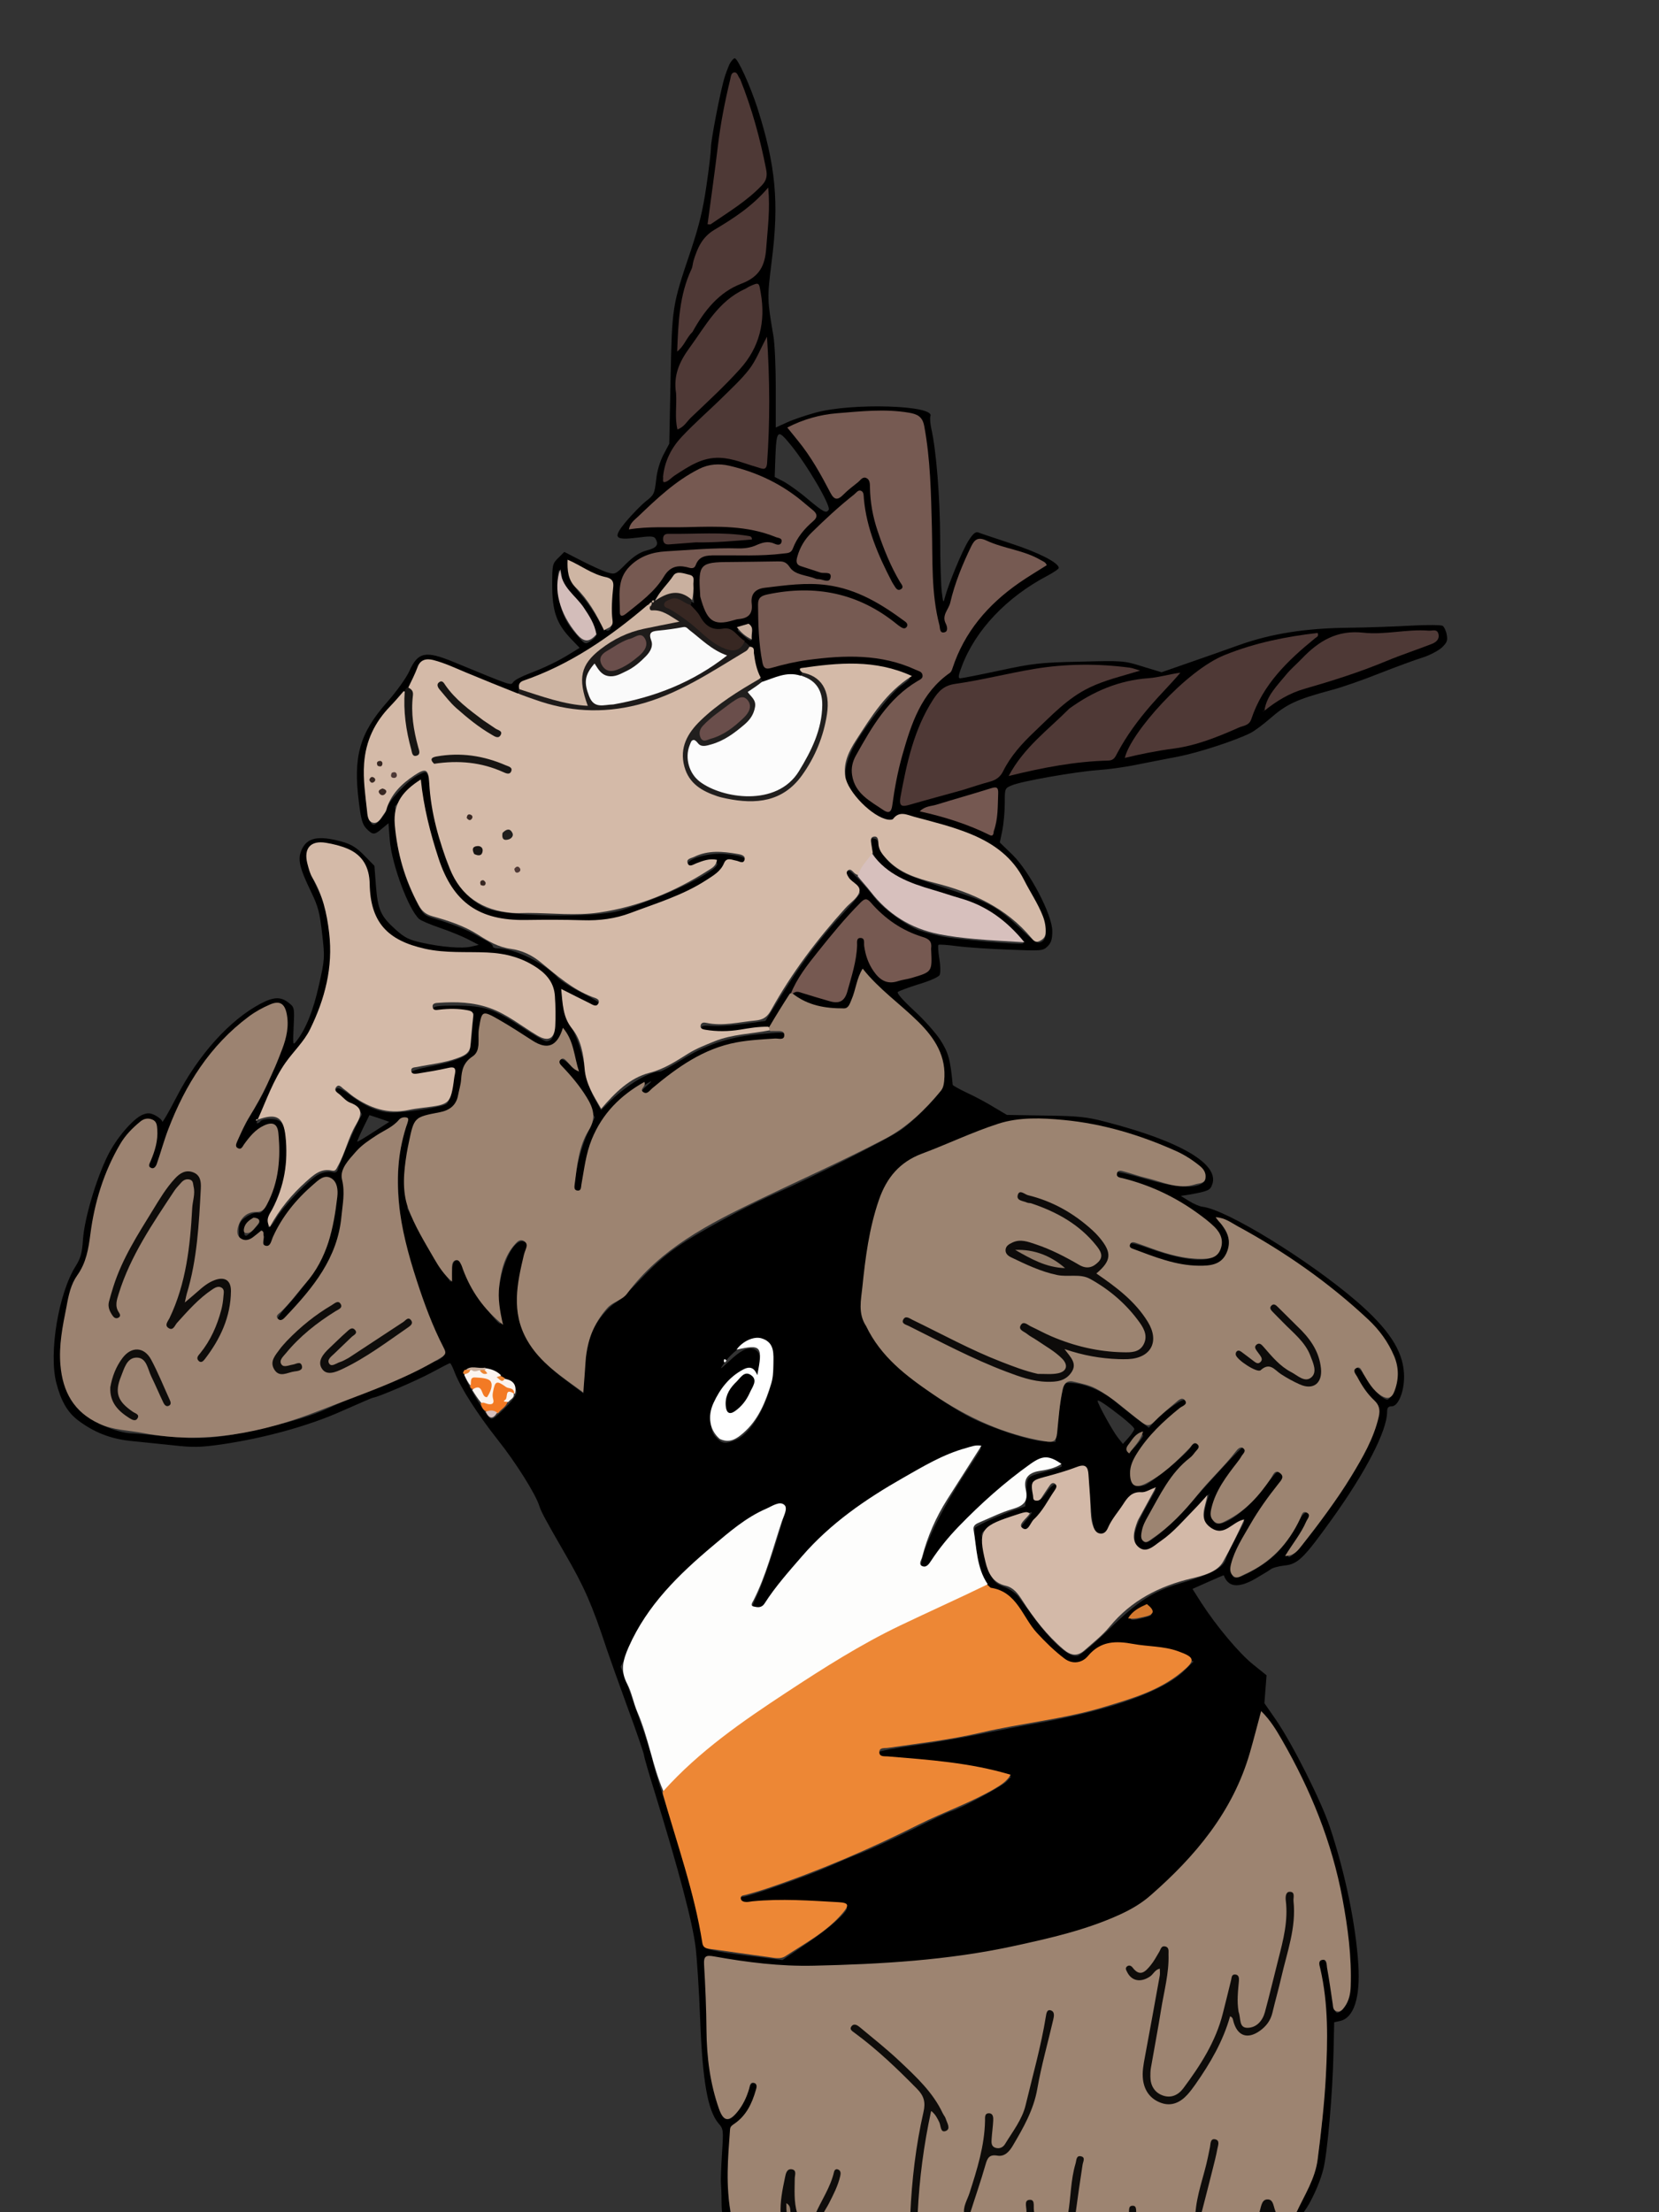 <?xml version="1.0" encoding="utf-8"?>
<svg version="1.1" id="Layer_1" x="0px" y="0px" width="100%" viewBox="0 0 768 1024" enable-background="new 0 0 768 1024" xmlns="http://www.w3.org/2000/svg">
  <rect x="0" y="0" width="768" height="1024" fill="#333333" stroke="none"/>
  <defs/>
  <g transform="matrix(0.1, 0, 0, -0.1, 1.128, 1025.975)" fill="#000000" stroke="none">
    <path d="M3366 9963 c-7 -16 -19 -46 -25 -68 -20 -70 -61 -284 -61 -317 0 -18&#10;-9 -98 -21 -178 -16 -111 -33 -182 -74 -305 -85 -252 -85 -253 -92 -589 l-6&#10;-300 -27 -51 c-17 -33 -30 -77 -34 -118 -7 -62 -10 -69 -48 -98 -22 -18 -62&#10;-59 -90 -92 -64 -77 -56 -89 51 -76 58 8 76 7 83 -3 18 -29 8 -44 -39 -56 -33&#10;-9 -61 -27 -97 -63 -48 -48 -50 -49 -85 -39 -20 6 -73 30 -118 53 l-82 42 -28&#10;-28 c-27 -26 -28 -32 -28 -125 0 -119 19 -176 82 -244 l45 -47 -39 -24 c-57&#10;-36 -119 -66 -192 -94 -35 -13 -70 -31 -76 -40 -13 -17 2 -22 -280 94 -127 52&#10;-162 44 -201 -43 -14 -31 -58 -93 -103 -144 -128 -145 -158 -252 -131 -463 10&#10;-82 17 -105 36 -124 29 -29 36 -29 72 2 l29 24 6 -77 c9 -113 87 -322 136&#10;-366 9 -8 52 -26 96 -41 44 -15 103 -39 130 -53 l50 -26 -35 -8 c-42 -10 -140&#10;-2 -232 19 -55 12 -77 23 -118 60 -69 62 -82 91 -91 202 l-7 93 -47 48 c-36&#10;37 -61 52 -104 64 -109 30 -162 19 -187 -40 -18 -43 -9 -81 45 -193 33 -68 40&#10;-97 51 -194 13 -111 12 -117 -15 -238 -26 -116 -59 -200 -103 -257 -18 -23&#10;-18 -22 -14 66 4 87 4 89 -23 110 -36 29 -69 28 -130 -4 -143 -76 -287 -235&#10;-389 -432 -36 -70 -66 -121 -66 -115 0 7 -14 20 -31 29 -25 13 -36 13 -60 4&#10;-45 -19 -122 -109 -162 -190 -54 -110 -107 -290 -114 -385 -4 -65 -11 -89 -34&#10;-126 -79 -125 -125 -400 -90 -539 22 -85 51 -136 100 -174 74 -56 150 -86 243&#10;-96 46 -5 134 -14 195 -20 96 -11 129 -10 228 4 198 29 405 86 558 155 75 33&#10;139 61 142 61 18 0 200 78 269 115 46 25 85 45 88 45 3 0 13 -20 22 -44 27&#10;-70 105 -192 199 -311 83 -104 175 -251 192 -305 9 -28 24 -57 121 -225 87&#10;-150 123 -231 192 -440 11 -33 54 -154 96 -269 42 -114 76 -214 76 -221 0 -7&#10;23 -86 51 -176 109 -353 174 -598 188 -714 6 -49 16 -200 21 -335 11 -284 35&#10;-419 84 -478 24 -27 24 -31 17 -141 -4 -62 -6 -123 -5 -134 1 -12 3 -52 3 -89&#10;1 -62 3 -68 22 -68 20 0 21 3 14 56 -4 31 -4 122 0 203 l8 146 30 20 c57 37&#10;115 184 76 193 -12 2 -20 -10 -29 -42 -16 -57 -66 -126 -91 -126 -24 0 -33 19&#10;-58 115 -22 89 -39 277 -43 491 l-3 141 40 -8 c139 -26 305 -40 455 -38 202 2&#10;427 14 546 29 231 29 376 52 440 69 38 11 123 34 189 51 156 41 284 93 362&#10;148 66 45 242 227 314 322 82 108 157 284 219 509 l12 44 39 -54 c60 -83 189&#10;-341 232 -464 80 -228 123 -436 134 -635 6 -136 -2 -183 -38 -216 -27 -24 -35&#10;-11 -42 69 -9 97 -27 167 -42 167 -24 0 -25 -15 -8 -96 33 -164 16 -693 -29&#10;-864 -10 -41 -37 -108 -59 -148 -21 -41 -39 -75 -39 -78 0 -2 9 -4 20 -4 24 0&#10;90 124 114 216 19 70 44 353 48 546 l3 137 27 6 c64 14 94 107 85 259 -12 188&#10;-60 422 -132 639 -41 122 -173 385 -251 498 l-52 75 5 65 5 64 -62 50 c-64 51&#10;-170 177 -241 287 l-40 63 72 32 c40 18 73 32 73 31 20 -55 66 -61 144 -17 31&#10;18 64 38 72 44 8 7 37 15 63 18 64 6 90 32 223 217 156 218 253 406 254 493 0&#10;21 5 27 21 27 33 0 62 78 57 154 -6 106 -73 206 -220 333 -226 194 -604 425&#10;-713 437 -12 1 -40 13 -61 26 l-39 24 45 7 c80 15 91 19 100 45 36 94 -144&#10;201 -493 291 -88 23 -126 27 -280 29 l-177 3 -59 35 c-32 20 -88 50 -125 67&#10;-36 17 -66 34 -67 37 -11 119 -20 150 -58 209 -21 32 -75 93 -121 135 -52 48&#10;-81 81 -75 86 6 5 49 21 97 36 48 14 91 33 96 42 5 9 5 41 -1 76 -5 33 -7 62&#10;-4 64 3 3 42 0 88 -6 46 -6 154 -13 239 -16 149 -6 156 -6 178 15 17 17 22 33&#10;22 71 0 75 -104 274 -184 353 l-59 57 12 57 c6 31 11 87 11 125 0 69 0 69 34&#10;83 45 19 291 62 396 70 47 3 128 14 180 25 52 10 140 28 195 38 95 19 261 73&#10;333 109 18 9 58 39 88 65 79 69 122 89 284 133 47 12 148 47 225 78 77 30 166&#10;63 199 73 32 10 72 31 89 46 25 24 28 33 23 60 -3 18 -12 36 -19 41 -6 4 -70&#10;5 -142 1 -71 -4 -204 -9 -295 -10 -197 -2 -356 -27 -505 -80 -55 -20 -158 -56&#10;-230 -81 l-129 -45 -89 27 c-86 27 -92 27 -290 22 -184 -4 -217 -8 -371 -41&#10;-93 -20 -175 -36 -182 -36 -11 0 -9 13 7 55 63 168 208 321 397 420 28 15 52&#10;31 52 36 0 24 -93 71 -218 112 -75 25 -145 48 -154 52 -13 5 -25 -5 -47 -40&#10;-28 -45 -91 -197 -108 -260 -7 -28 -8 -27 -14 20 -4 28 -8 142 -8 255 -1 191&#10;-18 404 -41 506 -5 23 -7 49 -4 58 19 50 -362 62 -531 16 -44 -12 -104 -32&#10;-132 -45 l-53 -24 0 182 c0 100 -5 209 -11 242 -29 170 -29 175 -8 345 35 273&#10;19 443 -66 710 -33 102 -91 230 -105 230 -5 0 -16 -12 -24 -27z m281 -1760&#10;c77 -93 189 -285 178 -303 -11 -18 -24 -11 -95 48 -38 33 -89 69 -112 82 l-43&#10;22 3 87 c5 132 10 136 69 64z m-957 -584 c14 -8 50 -23 79 -34 l55 -20 -2&#10;-103 c0 -56 -4 -107 -7 -112 -13 -21 -31 -8 -58 44 -16 29 -49 78 -74 107 -50&#10;59 -63 86 -63 131 0 29 1 30 23 16 12 -8 33 -21 47 -29z m-100 -27 c0 -31 16&#10;-58 71 -119 36 -39 89 -131 89 -152 0 -6 -12 -18 -26 -28 -26 -17 -27 -17 -66&#10;28 -57 64 -79 120 -85 217 -4 58 -2 82 6 82 6 0 11 -12 11 -28z m608 -66 l3&#10;-58 -34 21 c-19 11 -43 21 -53 21 -38 0 -135 -72 -114 -85 6 -3 14 -4 19 -1 8&#10;5 115 -43 109 -49 -2 -2 -50 -13 -107 -25 -129 -26 -220 -71 -283 -138 -64&#10;-68 -72 -123 -33 -215 7 -17 4 -18 -31 -12 -56 9 -257 64 -274 75 -22 14 -4&#10;27 88 65 74 30 223 115 332 188 78 53 247 207 266 243 18 33 22 35 64 32 l45&#10;-3 3 -59z m272 -202 c0 -39 0 -39 -53 5 -18 15 -18 16 0 22 41 17 53 11 53&#10;-27z m-251 -20 c31 -25 73 -55 94 -65 21 -11 35 -24 32 -30 -11 -16 -137 -96&#10;-190 -119 -180 -79 -383 -124 -417 -93 -40 36 -46 123 -12 168 14 18 16 19 25&#10;3 31 -54 65 -60 137 -24 84 43 135 113 113 155 -13 24 3 31 94 41 33 4 62 8&#10;64 9 2 0 29 -20 60 -45z m261 -83 c0 -16 6 -46 14 -68 l14 -40 -108 -71 c-192&#10;-127 -261 -215 -246 -316 16 -103 99 -161 257 -179 117 -13 175 3 249 70 56&#10;50 92 114 134 235 31 90 33 157 6 216 -16 35 -29 47 -72 67 -31 14 -45 24 -33&#10;24 11 1 70 6 131 11 78 8 137 8 195 0 82 -10 179 -37 179 -51 0 -3 -19 -19&#10;-42 -35 -48 -34 -186 -214 -224 -293 -55 -115 -40 -191 54 -267 30 -25 68 -52&#10;84 -60 29 -15 68 -11 68 7 0 15 34 10 149 -21 195 -53 310 -108 377 -181 35&#10;-38 129 -202 150 -262 20 -57 18 -94 -6 -107 -18 -10 -31 -2 -101 65 -106 99&#10;-138 116 -320 176 -85 27 -177 60 -205 73 -63 30 -117 86 -124 129 -3 21 -11&#10;33 -24 35 -17 4 -18 -1 -13 -38 4 -33 16 -53 49 -87 55 -58 103 -81 268 -133&#10;186 -58 244 -87 323 -160 37 -34 66 -65 63 -67 -8 -8 -307 18 -376 32 -36 8&#10;-83 20 -105 28 -59 21 -169 101 -206 150 -42 54 -111 127 -121 127 -19 0 -6&#10;-39 22 -65 17 -16 30 -33 30 -39 0 -5 -26 -37 -57 -71 -132 -141 -218 -255&#10;-344 -462 l-37 -59 -94 -13 c-52 -7 -119 -12 -149 -10 -43 3 -54 1 -54 -11 0&#10;-22 73 -29 185 -18 141 14 134 11 181 88 32 52 48 68 59 64 71 -32 161 -54&#10;210 -52 l54 3 30 89 c26 82 30 88 43 70 21 -30 36 -44 120 -119 129 -115 180&#10;-171 208 -226 34 -66 44 -149 22 -183 -34 -51 -134 -150 -191 -189 -65 -44&#10;-419 -223 -576 -291 -52 -23 -135 -63 -185 -90 -262 -141 -323 -184 -443 -310&#10;-44 -47 -94 -93 -110 -104 -39 -23 -89 -84 -113 -137 -19 -42 -39 -167 -39&#10;-241 l0 -44 -62 46 c-105 76 -166 142 -205 221 -36 72 -36 73 -30 175 2 57 13&#10;136 23 176 16 63 16 74 4 82 -62 38 -145 -186 -120 -321 6 -29 8 -54 6 -56&#10;-10 -11 -125 144 -150 204 -16 37 -33 73 -38 80 -18 23 -37 2 -40 -45 l-3 -47&#10;-39 55 c-21 30 -66 106 -100 170 l-61 115 1 135 c0 116 4 145 25 210 l25 75&#10;64 8 c36 4 75 15 87 22 26 17 53 99 53 158 0 33 6 45 35 71 32 28 35 37 41&#10;101 9 120 8 118 51 100 21 -9 80 -43 132 -76 103 -66 145 -77 181 -44 11 10&#10;20 26 20 37 0 27 16 22 29 -9 16 -42 41 -126 41 -143 0 -9 -12 -3 -31 18 -30&#10;32 -49 37 -56 15 -2 -6 20 -38 50 -71 29 -33 68 -88 86 -122 l33 -62 -31 -68&#10;c-31 -67 -56 -166 -63 -245 -2 -31 1 -40 14 -43 12 -2 19 4 22 20 2 13 11 61&#10;20 107 27 149 97 258 220 345 77 54 101 66 58 29 -32 -27 -34 -43 -5 -43 8 0&#10;44 24 81 54 163 130 259 171 450 188 107 10 122 14 122 30 0 21 -12 22 -145 9&#10;-125 -13 -235 -50 -339 -116 -49 -30 -94 -55 -102 -55 -48 0 -150 -60 -226&#10;-133 l-47 -46 -30 55 c-18 31 -35 80 -41 116 -13 89 -43 181 -73 220 -17 23&#10;-27 52 -31 96 l-7 63 81 -41 c75 -38 100 -43 100 -20 0 6 -39 30 -87 54 -49&#10;24 -99 56 -113 71 -64 69 -200 135 -279 135 -12 0 -21 4 -21 9 0 6 -11 16 -24&#10;23 -13 7 -42 23 -64 35 -44 24 -98 45 -180 70 -51 16 -55 19 -88 84 -56 113&#10;-82 206 -90 327 l-7 110 58 58 58 59 14 -80 c21 -121 68 -293 99 -360 35 -75&#10;102 -143 179 -181 l60 -29 245 -3 c280 -4 307 0 500 75 184 72 287 132 309&#10;179 11 24 15 26 56 19 36 -5 45 -3 45 8 0 19 -22 27 -96 34 -67 6 -161 -18&#10;-171 -43 -9 -25 4 -27 47 -10 22 9 52 16 65 16 108 0 -170 -147 -425 -225&#10;-120 -36 -547 -28 -625 13 -89 45 -139 107 -183 227 -23 61 -72 281 -72 323 0&#10;24 -5 52 -10 63 -11 19 -11 19 -49 -1 -45 -23 -141 -126 -141 -152 0 -10 -13&#10;-32 -29 -50 -24 -26 -32 -30 -42 -21 -22 22 -39 189 -29 280 12 107 42 170&#10;125 258 l65 70 -6 -50 c-9 -80 26 -255 51 -255 18 0 19 21 4 75 -7 22 -14 85&#10;-18 140 -5 81 -9 99 -21 97 -12 -3 -12 0 2 15 8 10 25 39 36 66 19 43 24 47&#10;56 47 38 0 93 -20 271 -95 118 -51 302 -112 375 -126 73 -13 185 -10 268 7&#10;157 32 351 118 444 195 26 21 53 39 61 39 8 0 25 9 38 20 34 27 49 25 49 -9z&#10;m259 -117 c62 -37 75 -124 36 -239 -58 -170 -129 -260 -227 -290 -102 -30&#10;-303 17 -344 81 -26 38 -36 102 -24 140 12 36 27 44 36 19 15 -37 142 10 217&#10;81 52 48 64 90 37 126 l-20 27 36 22 c97 60 188 72 253 33z m-2166 -774 c51&#10;-15 104 -64 117 -108 5 -20 10 -63 10 -95 0 -32 7 -74 15 -95 19 -45 88 -117&#10;135 -142 60 -31 183 -50 319 -50 157 0 233 -19 312 -77 66 -49 79 -84 79 -212&#10;0 -80 -12 -111 -43 -111 -7 0 -57 29 -112 65 -132 86 -174 99 -305 100 -87 0&#10;-105 -3 -105 -15 0 -12 11 -14 49 -12 27 2 69 1 93 -3 l45 -6 -7 -77 c-4 -42&#10;-9 -85 -12 -96 -7 -25 -72 -51 -180 -72 -62 -12 -93 -22 -93 -31 0 -21 46 -18&#10;178 12 20 5 22 2 22 -32 0 -49 -17 -108 -34 -123 -17 -14 -180 -40 -254 -40&#10;-59 0 -125 29 -201 87 -30 22 -48 30 -55 23 -13 -13 14 -42 76 -82 46 -30 47&#10;-32 33 -54 -14 -21 -91 -200 -102 -237 -4 -14 -12 -17 -30 -12 -13 3 -39 -1&#10;-58 -11 -41 -19 -164 -147 -197 -203 -42 -74 -54 -41 -14 37 43 85 60 160 60&#10;267 1 126 -13 155 -74 155 -21 0 -42 -4 -45 -10 -3 -5 -10 -10 -16 -10 -5 0 2&#10;19 17 41 14 23 45 84 69 135 24 52 55 104 69 116 50 45 132 192 145 260 7 35&#10;19 85 27 112 17 59 18 141 4 255 -8 63 -21 104 -51 166 -72 148 -62 213 31&#10;201 25 -3 62 -10 83 -16z m-263 -770 c6 -22 8 -57 5 -78 -8 -45 -44 -149 -61&#10;-177 -7 -11 -20 -38 -27 -61 -8 -22 -32 -69 -54 -104 -55 -90 -93 -168 -93&#10;-190 0 -27 16 -33 32 -14 76 98 139 129 158 78 25 -65 6 -214 -39 -311 -23&#10;-49 -33 -61 -48 -57 -10 3 -34 -5 -53 -18 -31 -21 -35 -29 -35 -68 0 -42 2&#10;-45 27 -48 15 -2 38 4 50 12 32 23 38 20 36 -16 -5 -58 24 -38 72 49 71 130&#10;194 255 235 239 41 -15 40 -85 -1 -268 -18 -77 -95 -202 -192 -308 -53 -58&#10;-67 -90 -41 -90 34 0 199 205 244 302 35 76 71 281 58 330 -9 34 -8 46 14 86&#10;29 58 87 111 175 164 38 22 68 44 68 49 0 5 9 9 20 9 17 0 19 -3 11 -18 -5&#10;-10 -17 -56 -27 -102 -20 -99 -15 -261 11 -410 20 -107 98 -342 156 -468 36&#10;-79 38 -86 21 -98 -9 -7 -21 -14 -26 -14 -5 0 -30 -13 -55 -28 -41 -26 -268&#10;-122 -286 -122 -4 0 -59 -24 -124 -54 -88 -42 -156 -64 -281 -95 -243 -58&#10;-331 -67 -487 -51 -70 7 -149 14 -175 15 -60 2 -156 40 -216 85 -89 67 -126&#10;199 -103 364 20 137 45 219 90 298 36 62 41 78 41 132 0 34 6 84 14 111 70&#10;243 102 318 174 397 43 48 67 61 92 53 17 -5 20 -15 20 -61 0 -29 -9 -77 -20&#10;-106 -15 -40 -17 -54 -7 -60 17 -11 45 25 57 75 24 100 81 231 145 337 104&#10;172 300 348 387 350 23 0 29 -6 38 -40z m408 -540 c-40 -26 -74 -46 -75 -45&#10;-2 1 10 29 26 62 l30 61 46 -15 46 -16 -73 -47z m3357 15 c206 -47 394 -122&#10;463 -184 38 -35 41 -56 10 -72 -41 -22 -128 -14 -257 24 -68 20 -128 34 -133&#10;31 -25 -16 2 -34 101 -66 188 -63 381 -198 381 -267 0 -90 -119 -96 -340 -17&#10;-39 15 -76 24 -81 20 -25 -15 -2 -34 79 -63 118 -42 182 -54 264 -49 62 3 73&#10;7 94 31 33 39 33 102 -1 151 -13 20 -21 36 -16 36 18 0 265 -148 371 -223 330&#10;-233 464 -391 444 -524 -3 -24 -14 -53 -24 -65 -17 -21 -18 -22 -45 -4 -15 10&#10;-43 44 -63 77 -36 56 -54 70 -67 49 -8 -13 27 -77 74 -134 23 -26 41 -59 41&#10;-72 0 -60 -89 -243 -188 -384 -133 -190 -216 -290 -230 -276 -2 2 12 26 31 53&#10;44 62 67 107 67 133 0 34 -27 22 -50 -22 -66 -127 -123 -184 -239 -243 -57&#10;-29 -71 -25 -71 22 0 42 176 342 226 383 18 16 18 44 0 59 -16 14 -9 20 -86&#10;-79 -78 -100 -186 -174 -217 -149 -34 29 3 125 94 247 49 66 62 102 35 102 -9&#10;0 -135 -136 -261 -280 -63 -72 -166 -160 -187 -160 -21 0 -18 44 7 93 56 111&#10;128 217 187 273 45 43 61 65 56 77 -8 23 -31 21 -44 -3 -16 -29 -186 -169&#10;-215 -176 -42 -10 -55 1 -55 49 0 30 8 56 28 88 39 60 121 149 182 195 52 40&#10;64 64 31 64 -20 0 -98 -58 -140 -103 l-24 -26 -61 46 c-33 26 -76 59 -94 75&#10;-49 42 -123 76 -180 84 -49 6 -52 5 -61 -19 -5 -14 -16 -76 -23 -138 l-13&#10;-114 -55 3 c-64 3 -235 59 -335 109 -111 56 -298 189 -367 261 -88 92 -138&#10;184 -138 254 0 130 56 422 98 516 54 120 74 133 357 248 l200 82 165 1 c142 1&#10;180 -3 275 -24z m-3885 -432 c0 -10 -52 -63 -62 -63 -15 0 -8 30 12 50 19 19&#10;50 27 50 13z m2355 -568 c78 -77 -29 -390 -151 -441 -46 -19 -61 -18 -89 11&#10;-49 48 -26 159 51 245 62 68 126 88 137 42 2 -9 7 4 11 30 10 58 1 86 -29 94&#10;-30 7 -59 -8 -114 -60 -40 -37 -42 -38 -22 -9 39 58 118 112 164 113 10 0 29&#10;-11 42 -25z m-1268 -130 c58 -24 103 -63 103 -89 0 -14 -21 -42 -58 -78 -65&#10;-61 -55 -62 -102 7 -43 63 -91 156 -85 165 9 15 101 12 142 -5z m2906 -205&#10;c31 -25 57 -49 57 -55 -1 -5 -12 -23 -27 -40 l-26 -29 -23 29 c-24 30 -94 157&#10;-94 170 0 9 40 -18 113 -75z m97 -87 c0 -5 -16 -26 -35 -48 -40 -46 -48 -28&#10;-9 22 23 31 44 43 44 26z m-750 -58 c0 -3 -22 -38 -48 -78 -123 -183 -204&#10;-343 -227 -444 -12 -56 19 -40 81 42 66 89 264 279 379 365 86 64 123 74 175&#10;46 24 -14 23 -14 -35 -31 -121 -33 -109 -24 -115 -100 l-5 -68 -50 -17 c-57&#10;-19 -165 -67 -181 -81 -16 -13 14 -184 41 -240 21 -40 55 -81 55 -66 0 3 14 1&#10;30 -5 22 -7 46 -33 81 -85 64 -95 169 -206 215 -228 44 -21 79 -9 140 47 l41&#10;38 149 -16 c112 -12 163 -22 203 -40 l55 -25 -39 -39 c-94 -96 -335 -184 -675&#10;-245 -80 -14 -210 -39 -288 -55 -79 -16 -212 -39 -295 -50 -84 -12 -156 -25&#10;-161 -31 -22 -21 19 -31 172 -44 88 -8 224 -26 301 -41 l141 -28 -22 -23 c-22&#10;-23 -210 -124 -258 -138 -14 -4 -90 -40 -170 -80 -80 -39 -187 -89 -239 -110&#10;-52 -20 -124 -51 -160 -67 -86 -39 -366 -138 -392 -138 -21 0 -27 -29 -6 -31&#10;6 -1 82 0 167 1 171 2 320 -8 320 -21 0 -22 -83 -96 -186 -165 l-113 -77 -93&#10;12 c-202 24 -260 35 -268 51 -4 8 -13 47 -19 85 -16 91 -98 387 -167 594 -30&#10;90 -54 172 -54 181 0 15 -60 194 -130 385 l-18 50 59 116 c67 135 171 265 295&#10;371 44 36 103 87 133 112 94 79 256 164 276 144 11 -10 -92 -331 -134 -419&#10;-26 -54 -26 -59 3 -59 16 0 31 12 48 38 75 112 251 300 358 382 207 158 516&#10;324 613 329 9 1 17 -1 17 -4z m508 -257 c9 -115 19 -148 48 -148 7 0 21 12 31&#10;28 10 15 39 57 66 95 39 54 54 67 75 67 15 0 39 7 55 14 15 8 27 14 27 12 0&#10;-1 -20 -38 -45 -81 -49 -87 -63 -134 -49 -174 12 -32 42 -38 88 -16 36 17 218&#10;195 244 237 10 18 12 19 6 3 -34 -98 -27 -143 26 -165 30 -12 60 -2 122 42 25&#10;17 24 14 -17 -61 -25 -44 -47 -92 -51 -106 -10 -42 -69 -73 -214 -115 -124&#10;-37 -193 -81 -326 -211 -67 -65 -133 -121 -147 -124 -36 -9 -110 54 -193 165&#10;-34 47 -72 97 -83 112 -12 14 -41 34 -65 43 -37 14 -48 25 -64 64 -11 25 -23&#10;69 -27 96 -3 28 -8 60 -11 72 -3 18 3 26 33 39 59 26 187 74 197 74 4 0 -6&#10;-16 -23 -35 -34 -39 -39 -55 -17 -55 27 0 156 171 156 206 0 24 -22 12 -48&#10;-27 -33 -48 -56 -45 -60 7 l-3 42 49 12 c28 6 83 22 124 35 l73 23 7 -26 c4&#10;-15 11 -80 16 -144z m276 -494 c9 -23 9 -22 -31 -33 -72 -20 -80 -7 -19 30 38&#10;23 42 23 50 3z"/>
    <path d="M2015 7090 c-3 -6 3 -23 13 -38 48 -66 228 -212 263 -212 35 0 19 25&#10;-38 60 -31 19 -94 72 -141 118 -46 45 -85 82 -87 82 -2 0 -7 -5 -10 -10z"/>
    <path d="M2035 6753 c-37 -4 -59 -19 -50 -34 3 -3 46 -4 97 -2 75 4 107 0 163&#10;-17 110 -33 115 -34 115 -17 0 18 -80 50 -165 66 -58 11 -83 11 -160 4z"/>
    <path d="M1737 6724 c-8 -8 1 -24 14 -24 5 0 9 7 9 15 0 15 -12 20 -23 9z"/>
    <path d="M1800 6666 c0 -9 7 -16 16 -16 17 0 14 22 -4 28 -7 2 -12 -3 -12 -12z"/>
    <path d="M1705 6650 c-4 -6 -3 -16 3 -22 6 -6 12 -6 17 2 4 6 3 16 -3 22 -6 6&#10;-12 6 -17 -2z"/>
    <path d="M1747 6594 c-9 -10 2 -24 19 -24 8 0 14 7 14 15 0 15 -21 21 -33 9z"/>
    <path d="M2150 6464 c0 -9 5 -14 12 -12 18 6 21 28 4 28 -9 0 -16 -7 -16 -16z"/>
    <path d="M2317 6403 c-12 -11 -7 -33 8 -39 20 -8 45 13 38 32 -5 14 -34 19&#10;-46 7z"/>
    <path d="M2187 6333 c-15 -14 -7 -43 12 -43 26 0 36 17 21 35 -14 16 -23 19&#10;-33 8z"/>
    <path d="M2370 6225 c0 -8 7 -15 15 -15 8 0 15 7 15 15 0 8 -7 15 -15 15 -8 0&#10;-15 -7 -15 -15z"/>
    <path d="M2216 6173 c-11 -11 -6 -23 9 -23 8 0 15 4 15 9 0 13 -16 22 -24 14z"/>
    <path d="M794 4795 c-37 -40 -180 -267 -226 -359 -39 -79 -78 -192 -78 -226 0&#10;-31 25 -70 46 -70 17 0 18 23 2 50 -24 37 45 197 178 415 118 193 164 231 164&#10;133 -1 -192 -38 -419 -90 -540 -55 -129 -37 -140 58 -36 72 76 136 128 160&#10;128 40 0 -18 -200 -83 -286 -28 -37 -32 -64 -10 -64 22 0 80 85 112 165 22 55&#10;28 85 28 145 l0 75 -38 3 c-42 4 -64 -8 -130 -66 -28 -25 -38 -31 -33 -18 31&#10;84 66 342 66 493 0 71 -15 93 -62 93 -22 0 -40 -10 -64 -35z"/>
    <path d="M1475 4183 c-38 -26 -101 -80 -141 -119 -73 -73 -92 -112 -79 -155 7&#10;-20 12 -21 63 -16 59 6 98 31 74 46 -8 5 -32 4 -53 -2 -22 -5 -42 -7 -46 -3&#10;-19 19 94 132 221 221 63 45 77 67 45 72 -8 2 -45 -19 -84 -44z"/>
    <path d="M1735 4055 c-134 -90 -225 -136 -225 -114 0 6 29 38 65 71 63 59 76&#10;80 55 93 -12 7 -129 -95 -147 -128 -18 -33 -15 -65 7 -77 39 -21 99 6 283 127&#10;90 60 127 90 127 104 0 10 -6 19 -12 18 -7 0 -76 -43 -153 -94z"/>
    <path d="M595 4001 c-29 -12 -51 -40 -74 -94 -41 -95 -17 -179 63 -222 29 -16&#10;38 -17 48 -6 11 10 8 16 -12 29 -53 35 -80 73 -80 111 1 43 37 118 67 138 19&#10;13 23 12 45 -19 14 -18 37 -64 53 -101 33 -80 55 -110 73 -99 9 6 2 31 -29&#10;102 -55 127 -68 148 -102 160 -17 5 -30 10 -31 9 -1 0 -10 -4 -21 -8z"/>
    <path d="M4693 4725 c-7 -21 20 -45 52 -45 12 0 63 -20 114 -45 117 -57 225&#10;-155 219 -201 -2 -21 -11 -31 -30 -38 -23 -8 -45 -1 -147 48 -138 66 -203 79&#10;-240 49 -39 -32 -22 -56 72 -97 96 -42 151 -55 227 -56 47 0 64 -6 116 -40 74&#10;-48 201 -179 210 -217 10 -39 -14 -76 -56 -85 -83 -18 -299 31 -432 98 -78 39&#10;-91 41 -86 14 2 -12 42 -46 103 -87 82 -56 100 -73 100 -93 0 -21 -7 -27 -38&#10;-34 -76 -19 -222 31 -524 181 -162 80 -193 90 -193 59 0 -16 359 -191 495&#10;-241 146 -54 241 -59 285 -15 24 24 26 77 4 101 -15 17 -14 17 29 4 74 -22&#10;221 -36 269 -26 94 21 115 100 51 194 -39 57 -137 151 -192 183 l-30 18 25 22&#10;c34 32 32 87 -4 136 -59 77 -189 164 -300 198 -31 10 -65 21 -74 25 -12 5 -20&#10;1 -25 -10z m89 -274 c30 -10 77 -31 104 -45 l49 -27 -40 7 c-51 8 -195 64&#10;-195 75 0 14 22 11 82 -10z"/>
    <path d="M5870 4204 c0 -9 36 -54 79 -99 87 -91 107 -122 117 -184 5 -34 3&#10;-42 -11 -48 -29 -11 -118 43 -179 108 -31 32 -60 59 -65 59 -19 0 -19 -30 1&#10;-55 32 -41 9 -51 -37 -15 -36 28 -75 40 -75 22 0 -24 86 -92 117 -92 11 0 26&#10;7 33 15 11 13 16 12 43 -11 43 -37 122 -74 155 -74 46 0 66 30 59 89 -9 73&#10;-40 126 -130 219 -79 81 -107 98 -107 66z"/>
    <path d="M3397 3851 c-38 -43 -51 -74 -45 -112 7 -53 68 -17 110 64 42 83 -3&#10;116 -65 48z"/>
    <path d="M5947 1493 c-4 -3 -7 -43 -7 -87 0 -64 -11 -123 -49 -278 -53 -211&#10;-61 -232 -91 -248 -56 -30 -74 3 -75 135 0 82 -3 100 -15 103 -12 2 -22 -23&#10;-43 -110 -34 -140 -61 -205 -123 -305 -96 -154 -144 -184 -199 -125 -24 24&#10;-26 33 -22 87 3 33 21 151 41 263 38 216 46 322 22 322 -7 0 -30 -27 -50 -59&#10;-42 -68 -70 -84 -92 -52 -19 27 -44 27 -44 1 0 -26 34 -60 60 -60 29 0 76 26&#10;84 46 18 48 12 -12 -20 -192 -44 -241 -51 -314 -34 -354 26 -63 109 -90 169&#10;-54 52 31 168 215 211 337 15 41 20 48 25 32 17 -51 25 -63 47 -66 38 -7 63 1&#10;97 29 29 25 36 43 83 222 41 160 51 215 55 308 5 94 3 112 -9 112 -8 0 -18 -3&#10;-21 -7z"/>
    <path d="M4830 927 c0 -13 -9 -59 -20 -103 -10 -43 -32 -135 -48 -204 -30&#10;-129 -40 -154 -99 -253 -23 -38 -41 -57 -54 -57 -22 0 -23 3 -19 91 1 43 -2&#10;69 -10 74 -21 13 -30 -9 -39 -100 -8 -75 -62 -278 -96 -358 -7 -16 -4 -18 16&#10;-15 24 3 37 37 105 255 2 7 17 13 34 13 50 0 66 15 118 108 36 65 55 115 75&#10;197 14 61 38 157 52 215 31 131 32 160 5 160 -14 0 -20 -7 -20 -23z"/>
    <path d="M3920 866 c0 -7 15 -24 34 -37 65 -46 202 -169 260 -235 l59 -65 -17&#10;-77 c-19 -92 -56 -362 -56 -414 0 -30 4 -38 19 -38 15 0 19 10 24 68 8 95 36&#10;297 50 360 l12 53 17 -33 c9 -18 19 -41 22 -50 9 -29 36 -22 36 9 0 78 -183&#10;289 -392 452 -30 24 -68 28 -68 7z"/>
    <path d="M5597 348 c-10 -36 -62 -250 -73 -295 -12 -51 -12 -53 9 -53 20 0 26&#10;15 61 158 21 86 37 166 35 176 -5 23 -28 33 -32 14z"/>
    <path d="M4971 258 c-8 -22 -23 -108 -36 -211 -6 -42 -4 -47 14 -47 15 0 21 8&#10;25 32 2 18 12 77 20 131 9 54 14 103 11 108 -10 16 -25 10 -34 -13z"/>
    <path d="M3631 201 c-6 -10 -15 -49 -21 -87 -5 -38 -12 -79 -15 -91 -4 -18 -1&#10;-23 15 -23 15 0 20 7 21 28 l1 27 10 -27 c6 -17 17 -28 28 -28 16 0 17 4 9 32&#10;-5 18 -9 68 -9 110 0 62 -3 78 -15 78 -8 0 -19 -8 -24 -19z"/>
    <path d="M3844 185 c-7 -19 -14 -38 -14 -42 0 -5 -18 -39 -40 -76 l-39 -68 27&#10;3 c19 2 33 14 49 43 34 60 63 142 57 160 -10 24 -24 17 -40 -20z"/>
    <path d="M4740 41 c0 -35 3 -41 21 -41 17 0 20 5 17 37 -2 27 -8 39 -20 41&#10;-15 3 -18 -4 -18 -37z"/>
    <path d="M5825 44 c-8 -20 -15 -38 -15 -39 0 -2 22 -3 50 -3 l50 -1 -20 40&#10;c-25 49 -45 50 -65 3z"/>
    <path d="M5217 43 c-15 -15 -7 -43 13 -43 15 0 20 7 20 25 0 24 -18 34 -33 18z"/>
  </g>
  <path fill="#010000" opacity="1" stroke="none" d="&#10;M338.232,1024.661 &#10;&#9;C227.015,1025 116.029,1024.982 5.044,1025.089 &#10;&#9;C1.716,1025.092 0.9,1024.557 0.901,1021.045 &#10;&#9;C1.007,682.422 1.009,343.8 0.889,5.178 &#10;&#9;C0.888,1.374 1.911,0.918 5.321,0.92 &#10;&#9;C258.455,1.008 511.588,1.009 764.722,0.91 &#10;&#9;C768.25,0.909 769.103,1.537 769.102,5.221 &#10;&#9;C768.992,343.677 768.991,682.132 769.106,1020.588 &#10;&#9;C769.107,1024.534 768,1025.094 764.413,1025.086 &#10;&#9;C709.921,1024.962 655.429,1025 600.469,1025 &#10;&#9;C598.681,1023.121 599.69,1021.374 600.601,1019.881 &#10;&#9;C607.488,1008.587 609.475,996.089 610.599,983.157 &#10;&#9;C611.898,968.209 612.835,953.29 612.671,938.28 &#10;&#9;C612.585,930.413 611.884,922.658 610.453,914.945 &#10;&#9;C610.271,913.962 609.992,912.986 609.952,911.99 &#10;&#9;C609.865,909.864 609.292,907.128 612.1,906.595 &#10;&#9;C615.071,906.032 615.375,908.919 615.82,910.933 &#10;&#9;C616.861,915.65 617.461,920.453 618.296,925.212 &#10;&#9;C618.49,926.318 618.37,927.883 619.715,928.12 &#10;&#9;C621.308,928.401 621.864,926.828 622.453,925.659 &#10;&#9;C623.455,923.669 623.493,921.495 623.607,919.322 &#10;&#9;C624.439,903.541 622.142,888.094 618.773,872.748 &#10;&#9;C616.051,860.347 612.77,847.986 607.571,836.505 &#10;&#9;C601.228,822.499 594.885,808.306 585.16,795.651 &#10;&#9;C583.354,797.461 583.353,799.532 582.892,801.348 &#10;&#9;C578.709,817.798 572.687,833.575 562.588,847.242 &#10;&#9;C552.791,860.498 541.81,872.899 527.991,882.276 &#10;&#9;C518.071,889.007 506.661,892.208 495.327,895.701 &#10;&#9;C471.142,903.157 446.256,906.559 421.224,909.094 &#10;&#9;C413.797,909.846 406.334,910.691 398.803,910.438 &#10;&#9;C388.49,910.092 378.245,911.74 367.871,911.274 &#10;&#9;C356.687,910.772 345.668,909.34 334.649,907.66 &#10;&#9;C327.515,906.572 326.762,906.741 327.514,913.938 &#10;&#9;C329.139,929.51 327.217,945.279 330.367,960.748 &#10;&#9;C331.366,965.654 332.354,970.561 334.131,975.243 &#10;&#9;C335.729,979.456 337.458,979.659 340.497,976.216 &#10;&#9;C342.979,973.405 344.342,970.018 345.508,966.516 &#10;&#9;C346.042,964.912 346.779,963.108 348.893,963.56 &#10;&#9;C351.257,964.065 351.242,966.191 350.95,968.011 &#10;&#9;C350.16,972.93 348.065,977.557 344.393,980.667 &#10;&#9;C339.114,985.136 338.548,990.844 338.436,996.868 &#10;&#9;C338.266,1006.017 338.422,1015.17 338.232,1024.661 &#10;z" style="visibility: hidden;"/>
  <path fill="#9D8471" opacity="1" stroke="none" d="&#10;M338.469,1025 &#10;&#9;C335.825,1011.898 336.998,998.797 337.954,985.69 &#10;&#9;C338.056,984.283 338.906,983.768 339.902,983.092 &#10;&#9;C345.447,979.326 348.122,973.665 349.893,967.48 &#10;&#9;C350.232,966.296 350.812,964.542 349.015,964.121 &#10;&#9;C347.113,963.675 347.181,965.59 346.831,966.775 &#10;&#9;C345.641,970.809 343.901,974.538 341.155,977.776 &#10;&#9;C337.298,982.324 334.879,981.913 332.859,976.199 &#10;&#9;C328.708,964.46 327.167,952.237 327.052,939.899 &#10;&#9;C326.958,929.739 326.546,919.6 325.939,909.475 &#10;&#9;C325.689,905.314 326.875,904.933 330.619,905.605 &#10;&#9;C345.843,908.34 361.182,910.246 376.698,909.89 &#10;&#9;C407.813,909.177 438.912,907.398 469.356,900.782 &#10;&#9;C485.997,897.166 502.792,893.379 518.505,886.179 &#10;&#9;C523.571,883.857 528.336,881.079 532.416,877.523 &#10;&#9;C553.287,859.33 570.716,838.623 578.596,811.333 &#10;&#9;C580.386,805.137 581.969,798.882 583.817,792.024 &#10;&#9;C588.13,796.248 590.891,800.919 593.542,805.528 &#10;&#9;C606.727,828.452 616.578,852.664 621.455,878.792 &#10;&#9;C623.967,892.246 625.76,905.723 625.283,919.451 &#10;&#9;C625.164,922.889 624.52,926.053 622.493,928.85 &#10;&#9;C621.616,930.061 620.692,931.439 618.903,931.036 &#10;&#9;C617.001,930.609 617.15,928.889 616.93,927.433 &#10;&#9;C616.084,921.846 615.318,916.243 614.3,910.686 &#10;&#9;C614.053,909.336 614.476,906.65 611.932,907.245 &#10;&#9;C610.065,907.682 610.878,909.84 611.185,911.164 &#10;&#9;C615.034,927.751 614.65,944.592 613.763,961.375 &#10;&#9;C613.09,974.11 611.57,986.816 610,999.483 &#10;&#9;C608.873,1008.571 603.795,1016.233 599.924,1024.636 &#10;&#9;C597.3,1025 594.6,1025 591.45,1025 &#10;&#9;C590.654,1024.644 590.246,1024.335 589.959,1023.937 &#10;&#9;C586.522,1019.159 586.526,1019.156 583.233,1024.754 &#10;&#9;C574.312,1025 565.625,1025 556.469,1025 &#10;&#9;C554.853,1021.947 556.176,1019.103 556.827,1016.236 &#10;&#9;C558.543,1008.678 561.291,1001.359 562.079,993.578 &#10;&#9;C558.968,1003.798 556.597,1014.218 553.237,1024.714 &#10;&#9;C544.312,1025 535.625,1025 526.469,1025 &#10;&#9;C524.959,1023.683 523.911,1022.419 522.217,1024.775 &#10;&#9;C514.312,1025 506.625,1025 498.469,1025 &#10;&#9;C496.412,1023.283 497.009,1021.287 497.218,1019.308 &#10;&#9;C497.846,1013.352 498.79,1007.442 499.663,1001.511 &#10;&#9;C497.424,1006.728 497.223,1012.36 496.394,1017.857 &#10;&#9;C496.048,1020.152 496.161,1022.543 494.244,1024.72 &#10;&#9;C489.311,1025 484.621,1025 479.466,1025 &#10;&#9;C477.755,1023.999 478.038,1022.309 477.045,1020.752 &#10;&#9;C475.831,1021.804 476.372,1023.534 475.229,1024.748 &#10;&#9;C466.646,1025 458.292,1025 449.469,1025 &#10;&#9;C448.162,1023.314 448.872,1021.722 449.388,1020.169 &#10;&#9;C451.384,1014.16 453.418,1008.16 455.008,1002.032 &#10;&#9;C455.855,998.767 457.428,996.664 461.094,996.601 &#10;&#9;C463.584,996.558 465.675,995.347 466.984,993.297 &#10;&#9;C471.365,986.439 476.019,979.737 477.856,971.554 &#10;&#9;C479.936,962.29 482.117,953.047 484.407,943.832 &#10;&#9;C485.208,940.611 486.089,937.394 485.805,933.941 &#10;&#9;C484.542,939.955 482.705,945.817 481.375,951.798 &#10;&#9;C480.074,957.653 478.419,963.448 477.418,969.341 &#10;&#9;C476.058,977.346 471.561,983.763 467.82,990.596 &#10;&#9;C467.421,991.325 466.886,991.977 466.328,992.597 &#10;&#9;C464.787,994.315 462.975,995.47 460.6,994.586 &#10;&#9;C458.145,993.672 457.828,991.516 457.842,989.236 &#10;&#9;C457.858,986.649 459.318,984.08 457.553,981.359 &#10;&#9;C456.695,996.472 452.007,1010.55 446.245,1024.704 &#10;&#9;C439.312,1025 432.625,1025 425.469,1025 &#10;&#9;C422.803,1021.992 423.423,1018.491 423.924,1015.334 &#10;&#9;C425.544,1005.136 426.071,994.789 428.229,984.673 &#10;&#9;C428.438,983.695 428.581,982.701 428.832,981.735 &#10;&#9;C429.285,979.989 429.383,977.51 431.313,977.203 &#10;&#9;C433.594,976.84 434.282,979.413 435.338,981.038 &#10;&#9;C435.873,981.861 435.968,982.949 437.809,984.254 &#10;&#9;C429.217,963.721 412.06,952.543 397.026,939.456 &#10;&#9;C405.843,947.16 414.271,955.342 422.895,963.315 &#10;&#9;C428.515,968.511 429.955,973.681 428.024,981.054 &#10;&#9;C424.689,993.794 424.216,1007.055 422.334,1020.068 &#10;&#9;C422.121,1021.539 422.345,1023.083 421.237,1024.71 &#10;&#9;C407.979,1025 394.958,1025 381.469,1025 &#10;&#9;C380.802,1020.246 384.877,1017.185 385.815,1012.849 &#10;&#9;C386.219,1010.982 387.713,1009.389 387.287,1006.421 &#10;&#9;C384.266,1013.136 382.394,1019.688 377.247,1024.752 &#10;&#9;C374.629,1025 372.259,1025 369.444,1025 &#10;&#9;C366.491,1021.947 366.787,1018.257 366.611,1014.659 &#10;&#9;C366.493,1012.232 367.058,1009.745 365.886,1006.79 &#10;&#9;C362.302,1012.477 363.768,1018.952 361.236,1024.71 &#10;&#9;C353.646,1025 346.292,1025 338.469,1025 &#10;z"/>
  <path fill="#0E0C0A" opacity="1" stroke="none" d="&#10;M446.375,1025 &#10;&#9;C445.682,1021.36 447.775,1018.372 448.816,1015.129 &#10;&#9;C452.328,1004.186 455.776,993.265 456,981.624 &#10;&#9;C456.027,980.214 455.686,978.174 457.831,978.203 &#10;&#9;C459.797,978.229 459.865,980.17 459.79,981.638 &#10;&#9;C459.647,984.455 459.232,987.256 459.051,990.071 &#10;&#9;C458.945,991.72 458.809,993.593 460.906,994.201 &#10;&#9;C462.692,994.718 464.304,994.017 465.239,992.483 &#10;&#9;C468.78,986.671 473.194,981.096 474.774,974.495 &#10;&#9;C478.056,960.782 481.944,947.191 484.186,933.237 &#10;&#9;C484.4,931.904 484.677,930.078 486.329,930.539 &#10;&#9;C488.371,931.107 487.953,933.229 487.585,934.822 &#10;&#9;C485.116,945.502 482.076,956.078 480.2,966.858 &#10;&#9;C478.49,976.679 473.742,984.908 468.857,993.203 &#10;&#9;C467.277,995.886 465.081,998.378 461.759,997.816 &#10;&#9;C457.989,997.178 457.118,998.844 456.227,1001.972 &#10;&#9;C454.092,1009.472 451.506,1016.845 449.051,1024.635 &#10;&#9;C448.25,1025 447.5,1025 446.375,1025 &#10;z"/>
  <path fill="#0F0D0B" opacity="1" stroke="none" d="&#10;M421.4,1025 &#10;&#9;C422.109,1009.046 423.961,993.176 427.515,977.577 &#10;&#9;C428.52,973.167 427.783,970.202 424.575,966.943 &#10;&#9;C415.452,957.675 406.115,948.689 395.612,940.984 &#10;&#9;C394.484,940.156 393.051,939.317 394.211,937.9 &#10;&#9;C395.491,936.335 397.125,937.61 398.169,938.475 &#10;&#9;C404.446,943.679 410.844,948.772 416.758,954.371 &#10;&#9;C424.238,961.453 431.865,968.513 436.375,978.099 &#10;&#9;C436.798,979 437.531,979.785 437.813,980.717 &#10;&#9;C438.4,982.654 440.315,985.467 437.795,986.405 &#10;&#9;C435.264,987.347 435.607,983.919 434.8,982.305 &#10;&#9;C433.921,980.547 433.099,978.72 431.056,977.098 &#10;&#9;C427.647,992.829 425.601,1008.4 424.822,1024.564 &#10;&#9;C423.933,1025 422.867,1025 421.4,1025 &#10;z"/>
  <path fill="#0F0D0B" opacity="1" stroke="none" d="&#10;M553.375,1025 &#10;&#9;C553.874,1015.835 557.403,1007.29 559.221,998.345 &#10;&#9;C559.518,996.885 559.805,995.422 560.117,993.965 &#10;&#9;C560.449,992.42 560.215,989.888 562.371,990.222 &#10;&#9;C564.955,990.622 563.835,993.15 563.537,994.784 &#10;&#9;C562.973,997.885 562.164,1000.944 561.398,1004.006 &#10;&#9;C559.706,1010.767 557.977,1017.52 556.132,1024.638 &#10;&#9;C555.25,1025 554.5,1025 553.375,1025 &#10;z"/>
  <path fill="#0D0B0A" opacity="1" stroke="none" d="&#10;M361.375,1025 &#10;&#9;C361.06,1019.174 362.23,1013.49 363.415,1007.831 &#10;&#9;C363.75,1006.232 364.196,1003.706 366.639,1004.155 &#10;&#9;C368.947,1004.58 367.926,1006.886 367.915,1008.361 &#10;&#9;C367.877,1013.664 367.441,1018.98 369.05,1024.575 &#10;&#9;C368.25,1025 367.5,1025 366.375,1025 &#10;&#9;C364.722,1023.857 365.121,1022.251 364.843,1020.831 &#10;&#9;C364.805,1020.165 363.773,1021.104 364.402,1020.882 &#10;&#9;C364.449,1020.865 364.434,1021.005 364.537,1021.209 &#10;&#9;C365.098,1022.332 365.059,1023.424 364.222,1024.753 &#10;&#9;C363.25,1025 362.5,1025 361.375,1025 &#10;z"/>
  <path fill="#0F0D0B" opacity="1" stroke="none" d="&#10;M494.4,1025 &#10;&#9;C495.77,1017.222 495.597,1009.121 497.917,1001.437 &#10;&#9;C498.357,999.982 498.134,997.504 500.558,998.15 &#10;&#9;C502.587,998.69 501.368,1000.609 501.157,1002.002 &#10;&#9;C500.035,1009.383 498.937,1016.769 497.916,1024.576 &#10;&#9;C496.933,1025 495.867,1025 494.4,1025 &#10;z"/>
  <path fill="#0F0D0B" opacity="1" stroke="none" d="&#10;M377.4,1025 &#10;&#9;C380.191,1018.514 384.452,1012.524 386.105,1005.322 &#10;&#9;C386.314,1004.411 386.986,1003.842 387.932,1004.211 &#10;&#9;C389.348,1004.764 389.222,1006.136 388.979,1007.204 &#10;&#9;C387.939,1011.771 385.783,1015.905 383.67,1020.039 &#10;&#9;C382.916,1021.514 381.969,1022.89 381.055,1024.656 &#10;&#9;C379.933,1025 378.867,1025 377.4,1025 &#10;z"/>
  <path fill="#0D0B0A" opacity="1" stroke="none" d="&#10;M583.444,1025 &#10;&#9;C582.948,1024.843 582.813,1024.654 582.858,1024.533 &#10;&#9;C583.745,1022.148 583.814,1018.361 586.419,1018.087 &#10;&#9;C589.975,1017.712 589.327,1022.184 590.964,1024.631 &#10;&#9;C588.629,1025 586.259,1025 583.444,1025 &#10;z"/>
  <path fill="#0F0D0B" opacity="1" stroke="none" d="&#10;M475.4,1025 &#10;&#9;C475.035,1024.841 475.068,1024.682 475.104,1024.523 &#10;&#9;C475.613,1022.34 473.621,1018.488 476.568,1018.261 &#10;&#9;C479.777,1018.014 477.857,1022.196 478.958,1024.582 &#10;&#9;C477.933,1025 476.867,1025 475.4,1025 &#10;z"/>
  <path fill="#0F0D0B" opacity="1" stroke="none" d="&#10;M522.4,1025 &#10;&#9;C523.087,1023.785 521.821,1020.833 524.555,1021.009 &#10;&#9;C526.18,1021.114 525.901,1022.945 525.988,1024.607 &#10;&#9;C524.933,1025 523.867,1025 522.4,1025 &#10;z"/>
  <path fill="#8F7967" opacity="1" stroke="none" d="&#10;M364.333,1025 &#10;&#9;C364,1023.359 364,1021.719 364,1019.819 &#10;&#9;C366.174,1020.948 365.717,1022.758 366.008,1024.63 &#10;&#9;C365.556,1025 365.111,1025 364.333,1025 &#10;z"/>
  <path fill="#D4BAA8" opacity="1" stroke="none" d="&#10;M346.96,299.356 &#10;&#9;C349.64,299.434 348.841,301.343 349.024,302.596 &#10;&#9;C349.566,306.307 350.194,309.968 352.151,313.647 &#10;&#9;C347.711,318.882 341.513,321.256 336.414,325.199 &#10;&#9;C332.336,328.352 327.98,331.178 324.464,334.969 &#10;&#9;C321.052,338.648 318.024,342.72 317.438,347.899 &#10;&#9;C316.445,356.664 321.536,363.928 330.882,366.989 &#10;&#9;C337.237,369.071 343.837,370.26 350.534,369.616 &#10;&#9;C357.545,368.941 363.57,366.069 368.291,360.581 &#10;&#9;C375.57,352.118 379.394,342.014 381.46,331.369 &#10;&#9;C383.141,322.706 380.871,315.113 371.282,311.232 &#10;&#9;C370.385,310.377 369.687,309.417 371.015,309.226 &#10;&#9;C388.018,306.774 404.991,305.056 422.153,312.923 &#10;&#9;C410.201,320.419 403.397,331.651 396.313,342.575 &#10;&#9;C393.063,347.586 390.308,352.989 391.295,359.4 &#10;&#9;C392.404,366.595 403.896,378.272 411.095,379.383 &#10;&#9;C411.86,379.501 413.083,379.518 413.422,379.072 &#10;&#9;C416.39,375.166 419.903,377.184 423.243,378.082 &#10;&#9;C432.215,380.494 441.238,382.66 449.875,386.276 &#10;&#9;C460.354,390.664 468.888,397.002 474.084,407.351 &#10;&#9;C476.914,412.987 480.529,418.219 482.801,424.143 &#10;&#9;C483.762,426.648 484.23,429.241 484.036,431.956 &#10;&#9;C483.897,433.899 482.733,434.902 481.13,435.627 &#10;&#9;C479.399,436.41 478.549,435.474 477.472,434.183 &#10;&#9;C465.771,420.148 450.147,413.114 432.834,408.715 &#10;&#9;C424.699,406.649 416.458,404.18 410.412,397.578 &#10;&#9;C408.476,395.465 406.69,393.402 406.614,390.27 &#10;&#9;C406.586,389.109 406.547,387.1 404.807,387.229 &#10;&#9;C402.671,387.387 403.188,389.313 403.381,390.766 &#10;&#9;C403.534,391.919 403.779,393.059 403.994,394.599 &#10;&#9;C402.801,398.914 400.147,401.888 397.223,405.052 &#10;&#9;C396.395,404.807 395.845,404.438 395.377,403.984 &#10;&#9;C394.551,403.182 393.688,401.957 392.496,402.93 &#10;&#9;C391.364,403.853 392.229,404.995 392.826,406.029 &#10;&#9;C394.314,408.606 398.964,409.734 397.71,413.2 &#10;&#9;C396.722,415.93 393.605,417.874 391.486,420.214 &#10;&#9;C378.27,434.803 366.45,450.424 356.898,467.67 &#10;&#9;C355.213,470.714 353.311,472.052 349.657,472.387 &#10;&#9;C342.067,473.083 334.584,475.137 326.886,473.44 &#10;&#9;C325.849,473.211 324.755,473.271 324.386,474.425 &#10;&#9;C323.854,476.092 325.37,476.456 326.379,476.628 &#10;&#9;C331.834,477.561 337.312,477.477 342.773,476.583 &#10;&#9;C346.871,475.912 350.962,475.182 355.574,475.258 &#10;&#9;C356.342,475.61 356.494,476.061 356.328,476.904 &#10;&#9;C347.684,478.609 338.981,478.688 330.823,481.981 &#10;&#9;C326.655,483.663 322.505,485.262 318.649,487.647 &#10;&#9;C312.958,491.168 307.578,494.824 300.676,496.588 &#10;&#9;C291.537,498.925 284.678,505.815 278.299,513.238 &#10;&#9;C274.83,507.18 271.158,501.781 270.622,494.506 &#10;&#9;C270.153,488.152 268.961,481.266 264.87,476.166 &#10;&#9;C260.486,470.701 260.486,464.67 259.788,457.761 &#10;&#9;C264.476,460.12 268.651,462.269 272.874,464.319 &#10;&#9;C274.25,464.987 276.153,466.501 277.072,464.282 &#10;&#9;C277.852,462.401 275.503,461.971 274.27,461.499 &#10;&#9;C265.082,457.979 257.824,451.623 250.404,445.499 &#10;&#9;C246.322,442.129 241.648,439.909 236.472,439.208 &#10;&#9;C230.745,438.432 226.094,435.725 221.358,432.688 &#10;&#9;C214.885,428.538 207.542,426.164 200.176,424.111 &#10;&#9;C197.182,423.276 195.327,421.771 193.867,419.07 &#10;&#9;C187.541,407.37 183.868,395.059 182.75,381.694 &#10;&#9;C181.908,371.617 186.772,365.909 194.811,360.792 &#10;&#9;C196.097,373.614 199.177,385.594 203.031,397.34 &#10;&#9;C209.759,417.843 221.844,426.16 243.351,425.847 &#10;&#9;C252.178,425.718 261.014,425.688 269.836,425.965 &#10;&#9;C277.438,426.205 284.828,425.265 291.886,422.596 &#10;&#9;C303.832,418.079 316.173,414.419 327.014,407.354 &#10;&#9;C330.201,405.276 333.583,403.393 335.167,399.566 &#10;&#9;C336.386,396.623 338.787,398.04 340.757,398.367 &#10;&#9;C342.145,398.598 344.003,400.02 344.628,398.128 &#10;&#9;C345.37,395.881 342.781,395.511 341.414,395.274 &#10;&#9;C334.65,394.097 327.839,393.432 321.358,396.618 &#10;&#9;C320.012,397.279 317.427,397.469 318.39,399.711 &#10;&#9;C319.169,401.523 321.021,400.119 322.333,399.615 &#10;&#9;C325.386,398.444 328.416,397.26 331.901,397.999 &#10;&#9;C331.589,400.888 329.448,401.876 327.736,402.968 &#10;&#9;C312.281,412.831 295.459,419.751 277.423,422.387 &#10;&#9;C266.668,423.958 255.487,422.617 244.498,422.591 &#10;&#9;C242.021,422.585 239.528,422.786 237.068,422.584 &#10;&#9;C223.426,421.464 213.314,414.854 208.246,402.095 &#10;&#9;C203.212,389.423 199.48,376.287 198.708,362.522 &#10;&#9;C198.34,355.972 197.241,355.288 191.773,358.923 &#10;&#9;C185.878,362.842 180.932,367.648 178.855,374.749 &#10;&#9;C178.672,375.374 178.338,375.995 177.936,376.51 &#10;&#9;C176.453,378.415 175.27,381.538 172.494,380.782 &#10;&#9;C170.185,380.153 170.11,377.23 169.853,374.811 &#10;&#9;C169.1,367.723 168.03,360.771 168.545,353.496 &#10;&#9;C169.294,342.912 173.457,334.358 180.634,326.922 &#10;&#9;C182.715,324.766 184.663,322.483 186.845,319.953 &#10;&#9;C189.668,320.474 188.585,322.619 188.483,324.238 &#10;&#9;C188.005,331.822 189.967,339.012 191.948,346.223 &#10;&#9;C189.379,337.229 190.055,327.908 188.946,318.395 &#10;&#9;C190.559,315.012 192.132,311.986 193.323,308.735 &#10;&#9;C194.573,305.322 197.35,304.686 200.651,305.538 &#10;&#9;C205.968,306.911 210.897,309.284 215.94,311.369 &#10;&#9;C223.707,314.58 231.481,317.775 239.628,320.977 &#10;&#9;C245.442,320.989 250.343,323.358 255.363,324.882 &#10;&#9;C269.923,329.303 284.185,328.447 298.462,323.933 &#10;&#9;C312.495,319.495 325.896,313.881 337.298,304.198 &#10;&#9;C339.928,301.964 343.683,301.463 346.96,299.356 &#10;z"/>
  <path fill="#9C8471" opacity="1" stroke="none" d="&#10;M400.95,613.834 &#10;&#9;C397.08,607.962 398.611,601.689 399.19,595.985 &#10;&#9;C400.581,582.282 402.327,568.583 406.886,555.393 &#10;&#9;C410.428,545.142 416.501,537.847 426.859,533.984 &#10;&#9;C438.697,529.568 450.144,524.018 462.143,520.149 &#10;&#9;C471.83,517.025 482.264,517.462 492.339,518.415 &#10;&#9;C510.522,520.133 527.863,525.346 544.515,532.833 &#10;&#9;C548.489,534.62 552.107,536.979 555.478,539.726 &#10;&#9;C557.267,541.183 558.428,543.016 558.034,545.362 &#10;&#9;C557.596,547.971 555.17,547.594 553.346,548.195 &#10;&#9;C545.232,550.865 537.998,546.923 530.485,545.213 &#10;&#9;C527.088,544.439 523.808,543.165 520.431,542.285 &#10;&#9;C519.28,541.986 517.509,541.249 517.093,543.151 &#10;&#9;C516.682,545.028 518.559,545.083 519.752,545.381 &#10;&#9;C532.34,548.523 543.868,553.937 554.364,561.533 &#10;&#9;C557.055,563.48 559.744,565.491 562.115,567.8 &#10;&#9;C565.156,570.76 566.692,574.414 564.859,578.649 &#10;&#9;C563.152,582.594 559.333,582.694 555.908,582.698 &#10;&#9;C548.168,582.709 540.789,580.629 533.552,578.038 &#10;&#9;C531.047,577.141 528.558,576.196 526.039,575.339 &#10;&#9;C524.929,574.962 523.617,574.607 523.098,576.128 &#10;&#9;C522.662,577.406 523.773,577.795 524.719,578.147 &#10;&#9;C534.54,581.803 544.296,585.776 555.004,585.877 &#10;&#9;C560.098,585.925 565.263,585.553 567.753,580.051 &#10;&#9;C570.285,574.458 568.307,569.704 564.364,565.505 &#10;&#9;C563.924,565.036 563.564,564.493 562.74,563.436 &#10;&#9;C567.084,563.645 569.955,565.98 572.938,567.597 &#10;&#9;C594.842,579.471 615.122,593.682 633.344,610.714 &#10;&#9;C638.477,615.512 642.621,621.144 645.39,627.711 &#10;&#9;C647.722,633.242 647.59,638.728 645.425,644.226 &#10;&#9;C644.25,647.212 642.326,647.818 639.526,646.095 &#10;&#9;C635.504,643.619 633.389,639.65 631.068,635.806 &#10;&#9;C630.346,634.611 629.864,632.348 628.085,633.173 &#10;&#9;C625.757,634.252 627.644,636.035 628.317,637.321 &#10;&#9;C630.404,641.314 632.863,645.097 636.176,648.187 &#10;&#9;C638.513,650.366 638.998,652.638 638.269,655.789 &#10;&#9;C635.934,665.878 630.829,674.665 625.535,683.307 &#10;&#9;C618.661,694.528 610.738,705.048 602.631,715.408 &#10;&#9;C600.864,717.667 599.046,720.214 594.907,720.24 &#10;&#9;C598.351,714.581 602.281,709.869 604.68,704.292 &#10;&#9;C605.224,703.027 607.189,701.116 604.741,700.092 &#10;&#9;C602.789,699.275 602.522,701.599 601.951,702.829 &#10;&#9;C596.479,714.621 588.052,723.44 576.097,728.755 &#10;&#9;C574.457,729.484 572.735,730.915 571,729.569 &#10;&#9;C569.248,728.208 569.351,726.086 569.863,724.046 &#10;&#9;C571.553,717.317 575.359,711.59 578.738,705.698 &#10;&#9;C582.55,699.052 587.033,692.829 591.808,686.823 &#10;&#9;C592.996,685.328 594.906,683.457 592.439,681.762 &#10;&#9;C590.092,680.15 589.353,682.75 588.435,684.127 &#10;&#9;C583.002,692.275 576.646,699.416 567.701,703.88 &#10;&#9;C565.881,704.788 564.181,705.957 562.194,704.347 &#10;&#9;C560.077,702.632 560.197,700.667 560.803,698.116 &#10;&#9;C562.757,689.878 567.692,683.432 572.694,676.971 &#10;&#9;C573.407,676.051 574.115,675.111 574.685,674.1 &#10;&#9;C575.353,672.914 577.229,671.613 575.417,670.304 &#10;&#9;C574.168,669.401 572.872,670.83 572.099,671.833 &#10;&#9;C566.618,678.948 559.954,685.001 554.323,692.01 &#10;&#9;C548.286,699.526 541.65,706.611 533.557,712.067 &#10;&#9;C532.297,712.916 530.739,714.577 529.197,713.289 &#10;&#9;C527.91,712.213 528.266,710.291 528.595,708.576 &#10;&#9;C529.078,706.053 530.261,703.89 531.496,701.718 &#10;&#9;C536.983,692.06 541.682,681.841 550.834,674.804 &#10;&#9;C551.744,674.105 552.5,673.159 553.183,672.223 &#10;&#9;C553.993,671.113 555.911,669.897 554.251,668.491 &#10;&#9;C552.566,667.063 551.746,669.175 550.788,670.168 &#10;&#9;C544.649,676.536 538.301,682.705 530.326,686.73 &#10;&#9;C525.454,689.188 523.214,687.575 523.126,682.071 &#10;&#9;C523.07,678.605 524.531,675.606 526.317,672.753 &#10;&#9;C531.518,664.446 538.546,657.865 546.097,651.761 &#10;&#9;C547.243,650.835 549.992,650.146 548.593,648.27 &#10;&#9;C547.129,646.307 545.277,648.378 543.971,649.465 &#10;&#9;C540.648,652.232 537.306,655.011 534.279,658.088 &#10;&#9;C532.233,660.167 531.055,660.183 528.592,658.369 &#10;&#9;C521.506,653.15 515.196,646.901 507.283,642.736 &#10;&#9;C503.929,640.971 500.388,640.387 496.894,639.511 &#10;&#9;C494.401,638.887 492.638,640.012 491.974,643.006 &#10;&#9;C490.492,649.698 490.064,656.512 489.387,663.278 &#10;&#9;C488.989,667.254 487.478,667.778 483.973,667.2 &#10;&#9;C464.886,664.056 447.861,656.18 431.966,645.394 &#10;&#9;C419.596,637 407.82,628.134 400.95,613.834 &#10;z"/>
  <path fill="#9D8471" opacity="1" stroke="none" d="&#10;M356.584,477.273 &#10;&#9;C356.108,476.792 356.048,476.346 355.997,475.562 &#10;&#9;C359.101,470.244 362.194,465.264 365.551,460.073 &#10;&#9;C366.027,459.725 366.239,459.588 366.704,459.733 &#10;&#9;C373.946,465.537 382.186,466.795 390.72,466.762 &#10;&#9;C392.854,466.753 393.388,464.541 394.125,462.868 &#10;&#9;C396.201,458.157 396.527,452.815 399.364,448.36 &#10;&#9;C406.808,457.825 416.729,464.687 425.199,473.066 &#10;&#9;C432.803,480.59 438.248,489.051 437.073,500.414 &#10;&#9;C436.897,502.112 436.623,503.633 435.478,505.008 &#10;&#9;C428.072,513.895 419.934,521.806 409.494,527.253 &#10;&#9;C390.166,537.337 370.273,546.212 350.653,555.655 &#10;&#9;C328.227,566.449 305.772,577.924 290.289,598.799 &#10;&#9;C287.988,601.903 283.731,602.537 281.099,605.507 &#10;&#9;C274.742,612.679 271.6,621.011 271.063,630.475 &#10;&#9;C270.812,634.904 270.407,639.325 270.012,644.547 &#10;&#9;C259.962,637.119 250.015,630.974 243.92,620.188 &#10;&#9;C236.558,607.161 239.376,594.123 242.508,580.911 &#10;&#9;C242.7,580.104 243.004,579.321 243.294,578.541 &#10;&#9;C243.835,577.081 244.335,575.568 242.69,574.528 &#10;&#9;C240.807,573.337 239.547,574.66 238.422,575.916 &#10;&#9;C233.512,581.394 231.958,588.154 231.115,595.188 &#10;&#9;C230.414,601.039 231.386,606.755 232.869,613.238 &#10;&#9;C223.864,606.012 218.057,597.555 214.322,587.591 &#10;&#9;C214.031,586.813 213.824,585.992 213.441,585.263 &#10;&#9;C212.91,584.252 212.382,582.97 210.912,583.347 &#10;&#9;C209.568,583.692 209.347,585.004 209.297,586.158 &#10;&#9;C209.206,588.287 209.271,590.422 209.271,593.249 &#10;&#9;C205.598,590.107 203.138,586.364 200.994,582.634 &#10;&#9;C196.603,574.998 191.864,567.373 188.916,559.152 &#10;&#9;C186.051,551.167 186.891,542.414 188.262,533.967 &#10;&#9;C188.529,532.327 188.866,530.698 189.204,529.07 &#10;&#9;C191.678,517.139 191.676,517.119 203.524,514.846 &#10;&#9;C208.029,513.982 211.169,511.743 212.054,506.981 &#10;&#9;C212.51,504.531 213.3,502.111 213.466,499.645 &#10;&#9;C213.759,495.28 214.522,491.835 218.807,488.979 &#10;&#9;C222.873,486.27 220.997,480.599 221.685,476.289 &#10;&#9;C223.038,467.821 223.088,467.504 230.917,471.965 &#10;&#9;C236.262,475.011 241.417,478.397 246.596,481.725 &#10;&#9;C253.386,486.088 257.99,484.376 260.583,475.749 &#10;&#9;C265.728,481.735 265.723,488.894 268.04,496.018 &#10;&#9;C265.048,494.768 263.966,492.824 262.476,491.333 &#10;&#9;C261.663,490.52 260.754,489.38 259.549,490.453 &#10;&#9;C258.34,491.53 259.32,492.65 260.099,493.458 &#10;&#9;C264.383,497.906 268.309,502.589 271.575,507.884 &#10;&#9;C274.727,512.993 276.152,517.441 272.481,523.321 &#10;&#9;C267.932,530.606 267.172,539.331 266.092,547.76 &#10;&#9;C265.937,548.973 265.438,550.821 267.254,551.079 &#10;&#9;C269.148,551.348 268.937,549.446 269.16,548.221 &#10;&#9;C270.442,541.195 271.212,534.074 273.949,527.357 &#10;&#9;C278.788,515.479 287.163,507.04 298.314,500.797 &#10;&#9;C299.332,503.01 295.715,504.07 297.801,505.521 &#10;&#9;C299.578,506.758 300.736,504.753 301.954,503.733 &#10;&#9;C313.526,494.037 325.643,485.35 340.949,482.508 &#10;&#9;C346.854,481.411 352.829,481.102 358.805,480.715 &#10;&#9;C360.385,480.613 363.201,481.736 363.061,478.991 &#10;&#9;C362.944,476.699 360.231,477.389 358.497,477.25 &#10;&#9;C358.002,477.21 357.499,477.285 356.584,477.273 &#10;z"/>
  <path fill="#9C8371" opacity="1" stroke="none" d="&#10;M30.787,604.818 &#10;&#9;C31.733,599.454 32.863,594.393 35.74,590.357 &#10;&#9;C39.895,584.528 40.94,578.197 41.826,571.328 &#10;&#9;C43.729,556.589 48.04,542.473 55.656,529.522 &#10;&#9;C58.067,525.423 61.312,522.137 64.932,519.159 &#10;&#9;C66.605,517.782 68.507,517.386 70.539,518.238 &#10;&#9;C72.586,519.096 72.679,520.935 72.812,522.83 &#10;&#9;C73.174,527.97 71.749,532.709 69.765,537.338 &#10;&#9;C69.31,538.4 68.382,539.686 69.658,540.455 &#10;&#9;C71.265,541.423 72.181,539.857 72.59,538.686 &#10;&#9;C74.448,533.368 75.91,527.903 77.923,522.647 &#10;&#9;C85.799,502.077 97.168,483.969 115.131,470.565 &#10;&#9;C118.232,468.251 121.584,466.411 125.087,464.922 &#10;&#9;C129.368,463.101 131.698,464.445 132.682,469.064 &#10;&#9;C133.906,474.812 132.649,480.375 130.615,485.69 &#10;&#9;C126.453,496.572 121.593,507.125 115.384,517.043 &#10;&#9;C113.196,520.538 111.599,524.413 109.858,528.172 &#10;&#9;C109.333,529.305 108.6,530.901 110.395,531.591 &#10;&#9;C111.815,532.136 112.302,530.636 112.951,529.735 &#10;&#9;C115.5,526.195 118.214,522.806 122.299,520.936 &#10;&#9;C126.28,519.114 128.467,520.229 128.871,524.517 &#10;&#9;C129.949,535.962 129.124,547.127 123.575,557.552 &#10;&#9;C122.422,559.719 121.497,561.058 118.48,561.018 &#10;&#9;C114.305,560.962 111.4,563.753 110.249,567.807 &#10;&#9;C109.717,569.678 109.493,571.928 111.513,573.273 &#10;&#9;C113.422,574.544 115.359,573.954 117.08,572.697 &#10;&#9;C118.411,571.724 119.658,570.635 120.947,569.595 &#10;&#9;C122.362,569.937 121.819,571.146 122.049,572.019 &#10;&#9;C122.471,573.619 120.692,576.273 123.197,576.674 &#10;&#9;C125.239,577.002 125.597,574.22 126.302,572.652 &#10;&#9;C130.626,563.039 137.131,555.123 145.033,548.296 &#10;&#9;C147.4,546.25 150.151,543.441 153.365,545.402 &#10;&#9;C156.166,547.111 156.517,550.82 156.149,553.995 &#10;&#9;C154.469,568.496 151.558,582.552 141.475,594.033 &#10;&#9;C137.633,598.408 134.281,603.208 130.031,607.238 &#10;&#9;C129.141,608.083 127.335,608.975 128.619,610.38 &#10;&#9;C130.056,611.952 131.387,610.33 132.354,609.31 &#10;&#9;C144.856,596.139 156.246,582.379 158.046,563.184 &#10;&#9;C158.583,557.458 159.801,552.054 158.336,546.027 &#10;&#9;C157.152,541.153 161.477,536.853 164.741,533.108 &#10;&#9;C167.37,530.091 170.749,527.864 174.097,525.658 &#10;&#9;C177.682,523.296 181.816,521.752 184.694,518.316 &#10;&#9;C185.565,517.277 187.115,516.947 188.394,517.334 &#10;&#9;C189.289,517.605 188.981,518.728 188.703,519.526 &#10;&#9;C179.995,544.533 185.132,568.757 192.947,592.79 &#10;&#9;C196.396,603.394 200.246,613.866 205.371,623.799 &#10;&#9;C206.559,626.101 206.625,626.927 203.97,628.527 &#10;&#9;C186.177,639.248 166.414,645.686 147.338,653.149 &#10;&#9;C121.575,663.226 94.419,668.737 66.207,663.322 &#10;&#9;C59.437,662.023 52.59,662.068 45.999,659.043 &#10;&#9;C34.129,653.594 29.063,644.27 27.977,631.919 &#10;&#9;C27.178,622.829 28.934,614.038 30.787,604.818 &#10;z"/>
  <path fill="#ED8735" opacity="1" stroke="none" d="&#10;M457.03,733.57 &#10;&#9;C457.863,734.113 458.287,734.899 458.82,734.982 &#10;&#9;C470.854,736.852 473.308,748.551 480.011,755.816 &#10;&#9;C483.989,760.128 488.117,764.188 492.749,767.697 &#10;&#9;C496.534,770.565 500.973,769.744 503.639,766.541 &#10;&#9;C509.517,759.477 516.593,759.481 524.6,760.954 &#10;&#9;C531.436,762.212 538.557,761.899 545.207,764.27 &#10;&#9;C553.351,767.172 553.565,768.569 546.978,774.018 &#10;&#9;C536.568,782.628 523.937,786.237 511.344,790.066 &#10;&#9;C492.661,795.748 473.196,797.551 454.27,801.965 &#10;&#9;C439.986,805.297 425.46,806.985 410.986,809.065 &#10;&#9;C409.476,809.282 407.081,808.742 407.07,811.021 &#10;&#9;C407.058,813.327 409.43,812.879 410.977,813.007 &#10;&#9;C430.024,814.585 449.111,815.878 467.856,821.502 &#10;&#9;C466.155,824.477 463.35,826.254 460.532,827.91 &#10;&#9;C449.32,834.503 436.971,838.709 425.39,844.51 &#10;&#9;C402.475,855.989 379.004,866.099 354.705,874.261 &#10;&#9;C351.559,875.317 348.36,876.219 345.163,877.112 &#10;&#9;C344.215,877.378 342.904,877.288 342.917,878.554 &#10;&#9;C342.93,879.955 344.238,880.353 345.418,880.401 &#10;&#9;C346.4,880.442 347.391,880.165 348.382,880.069 &#10;&#9;C361.683,878.786 374.973,879.735 388.245,880.5 &#10;&#9;C392.94,880.771 393.195,881.853 390.164,885.443 &#10;&#9;C382.827,894.135 372.874,899.393 363.572,905.484 &#10;&#9;C361.195,907.041 358.341,906.218 355.742,905.88 &#10;&#9;C346.674,904.698 337.633,903.311 328.567,902.114 &#10;&#9;C326.719,901.87 325.463,901.479 325.13,899.349 &#10;&#9;C321.452,875.777 313.341,853.374 306.906,830.528 &#10;&#9;C306.861,830.368 306.841,830.201 306.809,829.651 &#10;&#9;C306.996,828.442 307.262,827.644 307.86,827.033 &#10;&#9;C316.237,818.479 324.179,809.375 334.261,802.762 &#10;&#9;C346.502,794.733 358.039,785.725 370.457,777.917 &#10;&#9;C391.478,764.701 412.876,752.311 435.736,742.522 &#10;&#9;C440.92,740.301 446.243,738.324 451.05,735.258 &#10;&#9;C452.725,734.19 454.567,733.34 457.03,733.57 &#10;z"/>
  <path fill="#FDFDFC" opacity="1" stroke="none" d="&#10;M457.265,733.328 &#10;&#9;C443.831,739.893 430.195,745.967 416.736,752.411 &#10;&#9;C398.347,761.214 381.167,772.155 364.172,783.328 &#10;&#9;C343.829,796.702 323.755,810.489 307.097,829.058 &#10;&#9;C301.988,817.292 300.224,804.35 295.053,792.474 &#10;&#9;C293.207,788.232 292.504,783.438 290.335,779.404 &#10;&#9;C287.065,773.322 288.383,768.356 291.051,762.334 &#10;&#9;C299.622,742.992 314.144,728.883 329.863,715.646 &#10;&#9;C337.619,709.114 345.29,702.424 354.73,698.342 &#10;&#9;C357.406,697.184 360.838,694.706 363.011,696.522 &#10;&#9;C364.941,698.135 362.746,701.8 361.895,704.352 &#10;&#9;C357.806,716.609 354.68,729.221 348.788,740.831 &#10;&#9;C348.299,741.794 347.157,743.257 348.86,743.616 &#10;&#9;C350.525,743.967 352.473,744.518 353.989,742.146 &#10;&#9;C359.013,734.287 365.246,727.327 371.334,720.294 &#10;&#9;C384.458,705.133 400.722,693.949 417.993,684.115 &#10;&#9;C427.361,678.781 436.619,673.163 447.147,670.294 &#10;&#9;C449.344,669.695 451.544,668.681 454.317,669.227 &#10;&#9;C448.99,677.582 443.74,685.779 438.526,694 &#10;&#9;C433.245,702.327 429.322,711.263 426.858,720.81 &#10;&#9;C426.522,722.113 425.09,724.014 426.796,724.864 &#10;&#9;C428.831,725.878 430.081,723.898 431.086,722.367 &#10;&#9;C434.841,716.646 439.143,711.386 443.909,706.471 &#10;&#9;C454.121,695.939 465,686.185 476.959,677.672 &#10;&#9;C482.742,673.555 485.475,673.593 491.412,677.612 &#10;&#9;C488.264,679.708 484.597,680.343 481.057,680.907 &#10;&#9;C475.778,681.748 473.698,684.7 474.868,689.556 &#10;&#9;C476.219,695.157 473.598,697.061 468.747,698.493 &#10;&#9;C463.527,700.035 458.569,702.485 453.538,704.634 &#10;&#9;C452.045,705.271 450.3,706.006 450.691,708.163 &#10;&#9;C452.222,716.602 451.943,725.517 457.265,733.328 &#10;z"/>
  <path fill="#765A52" opacity="1" stroke="none" d="&#10;M369.233,203.792 &#10;&#9;C367.593,201.748 366.162,199.989 364.462,197.899 &#10;&#9;C371.785,194.114 379.577,191.925 387.42,191.295 &#10;&#9;C398.476,190.406 409.626,189.139 420.771,191.034 &#10;&#9;C424.534,191.673 427.015,192.751 427.837,197.137 &#10;&#9;C430.758,212.744 430.987,228.477 431.404,244.275 &#10;&#9;C431.801,259.308 431.014,274.511 434.869,289.301 &#10;&#9;C435.242,290.733 434.868,293.342 437.344,292.653 &#10;&#9;C439.042,292.181 438.419,289.793 437.839,288.683 &#10;&#9;C435.797,284.775 439.159,282.156 439.896,278.969 &#10;&#9;C442.001,269.863 445.56,261.245 449.63,252.837 &#10;&#9;C451.165,249.665 452.86,248.438 456.616,250.198 &#10;&#9;C464.723,253.998 474.016,254.64 481.856,259.288 &#10;&#9;C482.835,259.868 484.066,260.157 484.561,261.63 &#10;&#9;C480.286,264.353 475.858,266.957 471.658,269.887 &#10;&#9;C457.365,279.856 446.455,292.504 440.936,309.336 &#10;&#9;C440.689,310.09 440.358,311.015 439.764,311.429 &#10;&#9;C426.51,320.66 421.883,334.883 417.772,349.38 &#10;&#9;C415.593,357.062 414.116,364.911 413.059,372.814 &#10;&#9;C412.63,376.021 411.372,376.637 408.926,374.962 &#10;&#9;C402.82,370.782 395.829,367.443 394.465,358.851 &#10;&#9;C393.927,355.463 394.696,352.469 396.22,349.733 &#10;&#9;C403.608,336.468 411.169,323.297 424.827,315.208 &#10;&#9;C425.955,314.54 427.429,314.017 427.027,312.317 &#10;&#9;C426.673,310.819 425.164,310.603 423.968,310.05 &#10;&#9;C407.861,302.606 391.033,303.199 374.031,305.473 &#10;&#9;C368.245,306.248 362.587,307.584 357.002,309.194 &#10;&#9;C354.38,309.951 353.449,309.175 352.946,306.64 &#10;&#9;C351.188,297.772 350.989,288.817 350.919,279.823 &#10;&#9;C350.893,276.464 352.714,275.692 355.425,275.123 &#10;&#9;C377.395,270.512 397.37,274.475 414.996,288.77 &#10;&#9;C415.642,289.294 416.307,289.802 417.006,290.25 &#10;&#9;C417.882,290.81 418.909,291.237 419.682,290.251 &#10;&#9;C420.452,289.27 419.888,288.365 419.013,287.718 &#10;&#9;C408.103,279.642 396.803,272.698 382.839,270.83 &#10;&#9;C373.064,269.522 363.633,270.939 354.069,272.064 &#10;&#9;C349.477,272.605 347.47,275.1 347.983,279.438 &#10;&#9;C348.537,284.116 346.447,286.166 342.06,286.545 &#10;&#9;C341.24,286.616 340.421,286.841 339.628,287.081 &#10;&#9;C329.878,290.024 327.213,287.044 324.236,276.426 &#10;&#9;C324.104,275.954 324.141,275.433 324.108,274.935 &#10;&#9;C323.172,261.14 324.079,260.195 337.809,260.149 &#10;&#9;C345.14,260.125 352.47,259.943 359.801,259.872 &#10;&#9;C362.144,259.85 363.777,259.747 365.648,262.608 &#10;&#9;C368.012,266.225 373.569,266.216 377.693,267.907 &#10;&#9;C378.139,268.09 378.678,268.06 379.176,268.096 &#10;&#9;C381.127,268.237 384.15,270.178 384.544,267.06 &#10;&#9;C384.877,264.413 381.517,265.571 379.791,265.026 &#10;&#9;C376.785,264.076 373.814,263.013 370.8,262.09 &#10;&#9;C368.24,261.307 368.627,259.37 369.117,257.625 &#10;&#9;C370.305,253.388 372.473,249.707 375.653,246.585 &#10;&#9;C381.955,240.397 388.414,234.392 395.359,228.925 &#10;&#9;C396.368,228.13 397.268,226.566 398.677,227.219 &#10;&#9;C399.968,227.818 399.787,229.496 399.907,230.824 &#10;&#9;C401.156,244.69 406.574,257.153 412.896,269.307 &#10;&#9;C413.203,269.897 413.584,270.448 413.934,271.016 &#10;&#9;C414.643,272.166 415.482,273.665 416.978,272.796 &#10;&#9;C418.722,271.782 417.226,270.386 416.636,269.393 &#10;&#9;C412.191,261.909 409.007,253.894 406.242,245.673 &#10;&#9;C404.046,239.145 402.842,232.493 402.728,225.603 &#10;&#9;C402.702,224.06 402.782,222.003 401.003,221.243 &#10;&#9;C399.308,220.518 398.369,222.262 397.255,223.159 &#10;&#9;C394.923,225.04 392.488,226.838 390.401,228.968 &#10;&#9;C387.869,231.553 386.229,231.555 384.461,228.171 &#10;&#9;C380.072,219.765 375.513,211.444 369.233,203.792 &#10;z"/>
  <path fill="#D4BAA8" opacity="1" stroke="none" d="&#10;M119.292,518.271 &#10;&#9;C123.292,509.231 126.619,499.782 132.171,491.901 &#10;&#9;C135.799,486.752 140.741,482.134 143.519,476.468 &#10;&#9;C150.38,462.469 154.258,447.809 152.369,431.783 &#10;&#9;C151.294,422.664 149.357,414.184 144.64,406.304 &#10;&#9;C143.469,404.349 142.88,401.993 142.298,399.749 &#10;&#9;C140.471,392.704 143.791,388.914 150.904,390.115 &#10;&#9;C154.327,390.694 157.805,391.521 160.979,392.884 &#10;&#9;C167.979,395.89 170.997,401.54 171.137,409.111 &#10;&#9;C171.463,426.816 179.263,435.285 196.734,439.161 &#10;&#9;C206.367,441.298 215.944,440.461 225.549,440.89 &#10;&#9;C234.007,441.267 241.781,443.24 248.94,448.209 &#10;&#9;C253.738,451.54 256.54,455.53 256.886,461.173 &#10;&#9;C257.171,465.816 257.304,470.501 257.02,475.138 &#10;&#9;C256.659,481.001 253.65,482.25 248.707,479.311 &#10;&#9;C241.439,474.987 234.853,469.496 226.732,466.608 &#10;&#9;C219.036,463.871 211.128,463.632 203.125,464.184 &#10;&#9;C201.878,464.27 200.051,464.24 200.266,466.098 &#10;&#9;C200.476,467.921 202.172,467.497 203.472,467.345 &#10;&#9;C207.794,466.837 212.078,466.803 216.398,467.618 &#10;&#9;C218.375,467.99 219.301,468.469 219.019,470.718 &#10;&#9;C218.462,475.17 218.221,479.661 217.762,484.127 &#10;&#9;C217.384,487.802 214.308,488.848 211.55,489.859 &#10;&#9;C205.589,492.043 199.24,492.625 193.055,493.887 &#10;&#9;C191.922,494.118 190.332,493.989 190.361,495.45 &#10;&#9;C190.4,497.381 192.253,497.103 193.443,496.914 &#10;&#9;C198.196,496.156 202.954,495.365 207.643,494.291 &#10;&#9;C210.217,493.701 211.106,494.344 210.647,496.898 &#10;&#9;C210.559,497.389 210.422,497.873 210.354,498.367 &#10;&#9;C208.577,511.165 208.511,511.218 195.831,512.752 &#10;&#9;C193.524,513.031 191.215,513.358 188.942,513.831 &#10;&#9;C179.478,515.802 171.229,512.911 163.59,507.576 &#10;&#9;C162.092,506.53 160.77,505.232 159.266,504.195 &#10;&#9;C158.164,503.435 156.898,501.452 155.562,503.306 &#10;&#9;C154.364,504.968 156.436,505.859 157.453,506.781 &#10;&#9;C158.929,508.119 160.379,509.772 162.159,510.437 &#10;&#9;C168.246,512.714 167.518,516.014 164.734,520.697 &#10;&#9;C161.173,526.685 159.814,533.735 156.362,539.849 &#10;&#9;C155.675,541.066 155.453,542.256 153.62,541.842 &#10;&#9;C148.498,540.685 145.111,543.906 141.763,546.883 &#10;&#9;C135.062,552.842 129.415,559.712 124.881,567.975 &#10;&#9;C122.643,564.418 124.804,562.087 126.008,559.794 &#10;&#9;C131.597,549.145 133.491,537.862 132.177,525.982 &#10;&#9;C131.179,516.963 128.088,515.151 119.292,518.271 &#10;z"/>
  <path fill="#D3B9A8" opacity="1" stroke="none" d="&#10;M476.738,700.569 &#10;&#9;C475.203,703.013 471.2,705.48 473.156,707.156 &#10;&#9;C475.898,709.506 476.924,704.813 478.63,703.237 &#10;&#9;C482.702,699.476 485.096,694.399 488.218,689.89 &#10;&#9;C488.896,688.912 489.604,687.664 488.392,686.798 &#10;&#9;C487.121,685.891 486.283,687.106 485.624,688.056 &#10;&#9;C484.39,689.832 483.217,691.65 482.03,693.458 &#10;&#9;C481.415,694.395 480.546,694.757 479.466,694.599 &#10;&#9;C478.034,694.389 478.376,693.192 478.207,692.276 &#10;&#9;C477,685.738 477.411,685.281 483.966,683.54 &#10;&#9;C488.934,682.221 493.9,680.791 498.695,678.961 &#10;&#9;C502.605,677.468 503.671,679.126 503.89,682.528 &#10;&#9;C504.209,687.5 504.661,692.466 504.829,697.442 &#10;&#9;C504.936,700.619 504.992,703.767 506.163,706.766 &#10;&#9;C506.79,708.375 507.706,709.842 509.652,709.872 &#10;&#9;C511.391,709.899 512.322,708.549 512.92,707.162 &#10;&#9;C514.659,703.133 517.604,699.896 519.947,696.269 &#10;&#9;C521.892,693.258 523.89,690.391 528.379,690.714 &#10;&#9;C530.312,690.853 532.358,689.42 535.113,688.427 &#10;&#9;C532.523,693.174 530.279,697.279 528.047,701.389 &#10;&#9;C527.49,702.413 526.849,703.412 526.454,704.497 &#10;&#9;C524.995,708.507 523.53,713.202 527.133,716.171 &#10;&#9;C530.769,719.167 534.253,715.434 537.286,713.355 &#10;&#9;C543.374,709.182 548.074,703.478 553.212,698.267 &#10;&#9;C554.935,696.519 556.539,694.653 559.001,691.963 &#10;&#9;C557.892,697.955 554.823,703.083 560.417,707.066 &#10;&#9;C566.887,711.674 570.4,704.267 576.011,703.325 &#10;&#9;C572.894,710.133 569.696,716.696 566.192,722.885 &#10;&#9;C563.459,727.714 557.056,729.322 551.549,730.637 &#10;&#9;C536.59,734.208 523.639,740.874 513.657,752.971 &#10;&#9;C510.298,757.043 506.024,760.382 502.039,763.909 &#10;&#9;C498.773,766.799 495.75,766.396 492.344,763.498 &#10;&#9;C484.642,756.944 478.563,749.102 473.182,740.668 &#10;&#9;C471.234,737.616 469.132,734.817 465.497,733.981 &#10;&#9;C459.512,732.606 457.417,728.052 456.177,722.91 &#10;&#9;C452.765,708.759 454.023,706.624 467.915,701.997 &#10;&#9;C475.174,699.579 475.174,699.579 476.738,700.569 &#10;z"/>
  <path fill="#4F3936" opacity="1" stroke="none" d="&#10;M445.589,365.693 &#10;&#9;C437.21,368.034 429.192,370.17 421.223,372.471 &#10;&#9;C417.761,373.47 416,373.544 416.868,368.854 &#10;&#9;C419.78,353.124 423.085,337.61 431.947,323.855 &#10;&#9;C434.485,319.915 436.953,317.302 442.199,316.558 &#10;&#9;C454.48,314.816 466.555,311.668 478.803,309.631 &#10;&#9;C493.451,307.195 508.217,307.119 522.96,309.053 &#10;&#9;C524.401,309.242 525.789,309.836 527.805,310.416 &#10;&#9;C519.471,312.956 511.639,314.738 504.264,318.306 &#10;&#9;C494.114,323.215 486.73,331.251 478.818,338.749 &#10;&#9;C473.131,344.139 467.868,349.916 464.344,357.043 &#10;&#9;C463.096,359.568 461.109,361.044 458.358,361.785 &#10;&#9;C454.193,362.909 450.097,364.286 445.589,365.693 &#10;z"/>
  <path fill="#765951" opacity="1" stroke="none" d="&#10;M372.796,233.231 &#10;&#9;C374.083,234.326 375.1,235.185 376.143,236.013 &#10;&#9;C378.204,237.647 378.78,239.239 376.447,241.237 &#10;&#9;C372.354,244.742 368.943,248.82 367.022,253.941 &#10;&#9;C366.188,256.165 364.433,255.996 362.569,256.23 &#10;&#9;C352.117,257.545 341.624,256.956 331.148,257.055 &#10;&#9;C327.366,257.09 323.74,257.116 322.091,261.508 &#10;&#9;C321.24,263.775 319.451,262.851 317.849,262.489 &#10;&#9;C313.332,261.468 309.962,262.51 307.349,266.858 &#10;&#9;C303.078,273.964 296.336,278.797 290.004,283.927 &#10;&#9;C288.978,284.758 286.928,286.194 286.949,283.294 &#10;&#9;C287.003,275.965 285.317,268.322 291.556,262.107 &#10;&#9;C296.278,257.405 301.967,255.585 308.184,255.217 &#10;&#9;C319.307,254.557 330.425,253.533 341.588,253.848 &#10;&#9;C344.468,253.929 347.317,253.563 349.89,252.446 &#10;&#9;C352.744,251.207 355.378,250.262 358.455,251.657 &#10;&#9;C359.567,252.162 361.35,252.685 361.789,250.863 &#10;&#9;C362.246,248.967 360.239,249.06 359.132,248.606 &#10;&#9;C345.964,243.205 332.12,243.631 318.302,244.001 &#10;&#9;C309.37,244.241 300.418,243.55 291.125,245.057 &#10;&#9;C291.7,241.982 293.77,240.663 295.359,239.143 &#10;&#9;C304.017,230.868 312.661,222.608 323.545,217.101 &#10;&#9;C328.187,214.751 332.933,214.502 337.602,215.584 &#10;&#9;C350.581,218.591 362.381,224.194 372.796,233.231 &#10;z"/>
  <path fill="#FCFCFC" opacity="1" stroke="none" d="&#10;M352.706,315.628 &#10;&#9;C358.631,313.817 363.946,310.658 370.568,312.753 &#10;&#9;C375.556,312.253 378.106,315.059 379.83,318.644 &#10;&#9;C382.052,323.267 382.659,328.174 381.282,333.235 &#10;&#9;C379.084,341.313 376.082,349.099 371.635,356.174 &#10;&#9;C365.298,366.256 356.051,370.705 344.072,369.34 &#10;&#9;C335.749,368.391 327.528,367.52 321.348,360.737 &#10;&#9;C317.265,356.255 317.181,351.132 318.202,345.765 &#10;&#9;C318.656,343.375 320.226,341.795 322.93,342.87 &#10;&#9;C327.095,344.525 330.807,343.177 334.37,341.248 &#10;&#9;C338.628,338.943 342.633,336.187 345.875,332.565 &#10;&#9;C348.039,330.147 349.702,327.032 347.464,324.031 &#10;&#9;C344.657,320.269 346.133,318.375 349.589,316.751 &#10;&#9;C350.488,316.328 351.298,315.706 352.706,315.628 &#10;z"/>
  <path fill="#4F3936" opacity="1" stroke="none" d="&#10;M567.214,303.089 &#10;&#9;C581.215,297.473 595.469,294.667 609.951,292.976 &#10;&#9;C610.685,294.544 609.44,294.905 608.785,295.438 &#10;&#9;C596.153,305.71 584.577,316.837 579.272,332.843 &#10;&#9;C578.247,335.937 575.547,335.866 573.414,336.814 &#10;&#9;C563.688,341.137 553.723,345.147 543.181,346.523 &#10;&#9;C535.616,347.511 528.213,349.004 520.729,350.818 &#10;&#9;C523.192,339.579 549.057,310.157 567.214,303.089 &#10;z"/>
  <path fill="#4F3936" opacity="1" stroke="none" d="&#10;M495.028,327.984 &#10;&#9;C506.162,319.923 518.089,314.916 531.554,313.937 &#10;&#9;C536.513,313.577 541.252,312.059 546.425,311.393 &#10;&#9;C542.01,316.633 537.152,321.403 532.715,326.54 &#10;&#9;C526.819,333.364 521.514,340.543 517.278,348.499 &#10;&#9;C516.34,350.262 515.72,351.992 513.101,352.056 &#10;&#9;C497.815,352.431 482.876,355.26 466.931,359.202 &#10;&#9;C473.974,345.945 485.232,337.829 495.028,327.984 &#10;z"/>
  <path fill="#765951" opacity="1" stroke="none" d="&#10;M367.213,459.746 &#10;&#9;C366.765,460.004 366.573,459.992 366.098,459.921 &#10;&#9;C368.95,452.796 373.668,446.761 378.442,440.792 &#10;&#9;C384.779,432.868 391.179,424.992 398.368,417.793 &#10;&#9;C400.098,416.06 401.183,415.538 403.082,417.733 &#10;&#9;C409.619,425.291 417.652,430.826 427.233,433.737 &#10;&#9;C430.226,434.647 431.464,435.94 431.046,438.926 &#10;&#9;C431.001,439.252 431.05,439.591 431.065,439.924 &#10;&#9;C431.516,449.842 431.524,449.867 421.993,452.682 &#10;&#9;C419.929,453.292 417.736,453.488 415.697,454.16 &#10;&#9;C410.477,455.882 407.134,453.499 404.334,449.426 &#10;&#9;C401.917,445.909 400.626,442.034 400.049,437.858 &#10;&#9;C399.858,436.476 400.525,434.305 398.502,434.174 &#10;&#9;C396.285,434.03 396.824,436.279 396.778,437.607 &#10;&#9;C396.521,444.996 394.213,451.909 392.26,458.941 &#10;&#9;C390.968,463.595 388.363,464.698 384.138,463.46 &#10;&#9;C379.835,462.2 375.522,460.971 371.251,459.609 &#10;&#9;C369.95,459.195 368.765,458.624 367.213,459.746 &#10;z"/>
  <path fill="#4E3936" opacity="1" stroke="none" d="&#10;M306.952,220.596 &#10;&#9;C307.731,213.176 310.95,207.14 315.623,202.158 &#10;&#9;C321.749,195.627 328.574,189.758 334.948,183.452 &#10;&#9;C338.956,179.488 343.108,175.671 346.626,171.194 &#10;&#9;C350.045,166.844 351.873,161.699 355.066,155.87 &#10;&#9;C356.391,176.12 356.483,195.244 355.103,214.385 &#10;&#9;C354.823,218.265 352.629,216.832 350.56,216.256 &#10;&#9;C344.848,214.666 339.455,212.168 333.289,211.919 &#10;&#9;C324.972,211.584 318.81,215.94 312.407,220.04 &#10;&#9;C311.015,220.931 309.881,222.331 308.4,222.952 &#10;&#9;C306.207,223.871 307.237,221.814 306.952,220.596 &#10;z"/>
  <path fill="#4F3936" opacity="1" stroke="none" d="&#10;M312.977,182.017 &#10;&#9;C311.63,173.615 314.637,167.251 319.234,160.956 &#10;&#9;C326.655,150.796 332.559,139.356 344.817,133.795 &#10;&#9;C345.57,133.453 346.235,132.916 346.988,132.572 &#10;&#9;C351.585,130.466 351.332,130.827 352.17,135.586 &#10;&#9;C354.52,148.948 351.565,160.826 342.594,170.782 &#10;&#9;C335.468,178.689 327.602,185.943 319.871,193.283 &#10;&#9;C317.984,195.074 316.748,197.654 313.616,198.778 &#10;&#9;C312.277,193.31 313.352,187.863 312.977,182.017 &#10;z"/>
  <path fill="#4F3936" opacity="1" stroke="none" d="&#10;M320.616,153.59 &#10;&#9;C317.762,156.348 316.768,160.153 313.48,162.729 &#10;&#9;C313.999,149.356 314.489,136.516 320.127,124.546 &#10;&#9;C320.677,123.379 320.665,121.962 321.051,120.703 &#10;&#9;C322.815,114.955 324.93,109.817 330.728,106.36 &#10;&#9;C339.526,101.114 348.246,95.543 355.61,86.828 &#10;&#9;C356.625,96.931 355.342,105.878 354.703,114.894 &#10;&#9;C354.125,123.067 351.563,128.153 343.157,131.329 &#10;&#9;C332.949,135.186 326.06,143.708 320.616,153.59 &#10;z"/>
  <path fill="#D7C0BD" opacity="1" stroke="none" d="&#10;M397.028,405.523 &#10;&#9;C398.226,401.354 401.172,398.561 403.703,395.145 &#10;&#9;C410.688,404.973 421.113,408.754 431.936,411.909 &#10;&#9;C436.241,413.165 440.486,414.626 444.795,415.867 &#10;&#9;C456.523,419.244 465.948,425.983 474.241,436.178 &#10;&#9;C466.065,435.649 458.558,435.31 451.081,434.631 &#10;&#9;C445.627,434.136 440.193,433.501 434.781,432.431 &#10;&#9;C421.609,429.825 411.137,423.184 402.971,412.647 &#10;&#9;C401.142,410.288 399.094,408.099 397.028,405.523 &#10;z"/>
  <path fill="#4E3936" opacity="1" stroke="none" d="&#10;M585.345,328.977 &#10;&#9;C586.275,322.092 591.198,317.424 595.352,312.334 &#10;&#9;C597.55,309.641 600.265,307.375 602.677,304.85 &#10;&#9;C610.422,296.744 618.962,291.505 631.11,292.862 &#10;&#9;C641.114,293.98 651.261,291.114 661.41,291.933 &#10;&#9;C663.028,292.063 665.391,290.896 665.934,293.623 &#10;&#9;C666.418,296.053 664.645,297.359 662.749,298.094 &#10;&#9;C655.792,300.794 648.684,303.12 641.8,305.988 &#10;&#9;C629.415,311.149 616.662,315.173 603.794,318.875 &#10;&#9;C596.969,320.838 591.06,324.39 585.345,328.977 &#10;z"/>
  <path fill="#4E3936" opacity="1" stroke="none" d="&#10;M342.619,36.565 &#10;&#9;C348.14,50.356 351.911,64.259 354.679,78.457 &#10;&#9;C355.225,81.255 354.902,83.434 352.774,85.687 &#10;&#9;C345.84,93.031 337.252,98.128 329.055,103.766 &#10;&#9;C328.731,103.988 328.121,103.794 327.554,103.794 &#10;&#9;C329.175,91.602 330.91,79.527 332.349,67.418 &#10;&#9;C333.583,57.04 335.6,46.827 338.06,36.688 &#10;&#9;C338.361,35.446 338.44,33.67 339.916,33.51 &#10;&#9;C341.417,33.347 341.553,35.333 342.619,36.565 &#10;z"/>
  <path fill="#1E1B1A" opacity="1" stroke="none" d="&#10;M347.035,299.034 &#10;&#9;C346.664,299.929 346.141,300.885 345.335,301.367 &#10;&#9;C329.224,310.993 313.73,321.598 295.005,326.28 &#10;&#9;C278.735,330.35 263.164,329.432 247.608,323.847 &#10;&#9;C245.27,323.008 242.907,322.239 240.279,321.207 &#10;&#9;C240.006,320.519 240.009,320.06 240.028,319.258 &#10;&#9;C242.262,317.579 244.254,318.918 246.222,319.572 &#10;&#9;C252.546,321.673 258.998,323.241 265.51,324.605 &#10;&#9;C268.341,325.198 270.025,325.217 268.702,321.319 &#10;&#9;C266.335,314.344 268.404,308.378 273.488,303.118 &#10;&#9;C283.587,292.67 296.501,289.08 310.969,287.391 &#10;&#9;C308.859,285.709 306.879,284.918 304.716,284.429 &#10;&#9;C303.138,284.072 301.313,284.155 300.469,281.9 &#10;&#9;C300.636,280.778 301.018,280.126 301.731,279.224 &#10;&#9;C301.975,278.929 301.995,278.993 301.962,278.988 &#10;&#9;C302.201,278.787 302.453,278.568 302.839,278.126 &#10;&#9;C302.993,277.928 302.996,277.996 302.963,277.992 &#10;&#9;C309.934,271.593 313.922,271.396 320.047,277.537 &#10;&#9;C320,278.397 319.989,278.859 319.975,279.668 &#10;&#9;C318.237,281.367 316.861,279.992 315.389,279.405 &#10;&#9;C312.927,278.422 312.93,278.415 309.19,279.963 &#10;&#9;C318.186,284.694 324.569,292.052 332.541,297.365 &#10;&#9;C336.381,299.924 340.477,301.015 344.707,297.108 &#10;&#9;C345.603,297.604 346.177,298.24 347.035,299.034 &#10;z"/>
  <path fill="#CEB5A3" opacity="1" stroke="none" d="&#10;M300.996,280.458 &#10;&#9;C300.54,281.751 300.882,282.623 301.863,282.546 &#10;&#9;C306.595,282.174 309.95,284.964 314.494,287.761 &#10;&#9;C308.438,288.973 303.238,289.965 298.061,291.062 &#10;&#9;C290.607,292.642 283.91,295.91 277.919,300.57 &#10;&#9;C268.81,307.654 267.395,313.982 272.108,326.717 &#10;&#9;C261.058,326.171 250.975,322.375 240.405,319.017 &#10;&#9;C239.893,317.091 240.325,315.742 242.322,315.054 &#10;&#9;C263.871,307.629 282.253,294.988 299.671,280.137 &#10;&#9;C300.384,279.704 300.753,279.732 300.996,280.458 &#10;z"/>
  <path fill="#FFFFFF" opacity="1" stroke="none" d="&#10;M333.163,666.027 &#10;&#9;C328.577,662.066 327.372,655.745 330.318,649.377 &#10;&#9;C333.291,642.951 337.476,637.412 344.002,633.943 &#10;&#9;C347.482,632.093 349.289,633.396 350.578,636.543 &#10;&#9;C353.206,623.067 352.443,622.13 340.963,624.741 &#10;&#9;C343.758,620.775 349.013,618.44 352.503,619.484 &#10;&#9;C357.766,621.059 358.191,625.14 358.019,629.657 &#10;&#9;C357.881,633.248 358.129,636.826 357.032,640.368 &#10;&#9;C354.355,649.003 351.036,657.309 344.012,663.371 &#10;&#9;C341.167,665.826 337.836,668.273 333.163,666.027 &#10;z"/>
  <path fill="#211F1E" opacity="1" stroke="none" d="&#10;M353.04,315.373 &#10;&#9;C350.889,317.155 348.683,318.611 346.131,320.295 &#10;&#9;C347.533,322.429 350.105,323.885 349.538,327.208 &#10;&#9;C348.928,330.784 347.161,333.219 344.542,335.453 &#10;&#9;C339.955,339.364 335.178,342.912 329.28,344.564 &#10;&#9;C327.224,345.14 324.702,346.014 323.178,344.107 &#10;&#9;C320.542,340.807 319.942,343.176 319.166,345.224 &#10;&#9;C317.038,350.842 318.913,357.979 323.962,361.813 &#10;&#9;C334.259,369.632 359.641,373.679 369.861,356.957 &#10;&#9;C375.595,347.575 380.519,337.744 380.647,326.413 &#10;&#9;C380.719,320.135 378.221,315.086 371.291,312.918 &#10;&#9;C370.979,312.362 370.991,311.968 371.003,311.278 &#10;&#9;C380.03,312.744 384.548,319.414 382.813,330.692 &#10;&#9;C381.241,340.909 377.297,350.545 371.185,358.996 &#10;&#9;C362.341,371.227 349.891,372.435 336.339,369.636 &#10;&#9;C334.877,369.334 333.405,369.016 331.994,368.541 &#10;&#9;C324.985,366.177 318.976,362.764 316.829,354.884 &#10;&#9;C314.404,345.981 318.384,339.249 324.306,333.521 &#10;&#9;C332.348,325.741 341.85,319.857 351.81,314.122 &#10;&#9;C352.431,314.375 352.708,314.711 353.04,315.373 &#10;z"/>
  <path fill="#755851" opacity="1" stroke="none" d="&#10;M460.027,384.811 &#10;&#9;C459.943,386.396 459.511,387.201 458.187,386.545 &#10;&#9;C448.079,381.543 437.407,378.139 425.768,375.565 &#10;&#9;C428.281,373.043 431.065,373.227 433.424,372.498 &#10;&#9;C441.802,369.908 450.253,367.551 458.619,364.923 &#10;&#9;C461.116,364.138 462.227,364.2 462.089,367.266 &#10;&#9;C461.829,373.042 462.147,378.864 460.027,384.811 &#10;z"/>
  <path fill="#CEB5A3" opacity="1" stroke="none" d="&#10;M280.899,267.235 &#10;&#9;C283.666,268.006 284.125,269.511 283.876,271.876 &#10;&#9;C283.337,276.984 282.898,282.138 283.567,287.267 &#10;&#9;C283.975,290.393 281.408,290.481 279.625,291.773 &#10;&#9;C276.159,284.357 272.2,277.504 266.425,271.841 &#10;&#9;C262.95,268.434 262.574,264.02 262.753,259.079 &#10;&#9;C268.93,261.651 274.052,265.926 280.899,267.235 &#10;z"/>
  <path fill="#D3BDBA" opacity="1" stroke="none" d="&#10;M276.082,293.613 &#10;&#9;C272.633,297.604 270.121,297.195 266.883,293.307 &#10;&#9;C259.19,284.071 255.84,272.738 259.428,263.533 &#10;&#9;C259.623,271.696 266.457,275.528 270.295,281.318 &#10;&#9;C272.748,285.02 275.277,288.76 276.082,293.613 &#10;z"/>
  <path fill="#372722" opacity="1" stroke="none" d="&#10;M344.816,296.711 &#10;&#9;C342.852,301.109 339.9,302.003 335.273,300.137 &#10;&#9;C328.341,297.341 323.739,291.441 317.888,287.206 &#10;&#9;C315.208,285.265 312.589,283.293 309.626,281.793 &#10;&#9;C308.679,281.313 307.127,281.063 307.468,279.525 &#10;&#9;C307.741,278.293 309.101,277.99 310.124,277.475 &#10;&#9;C313.891,275.578 316.181,279.198 319.609,279.971 &#10;&#9;C321.396,281.817 323.11,283.463 324.188,285.453 &#10;&#9;C326.508,289.737 329.855,291.871 334.678,290.972 &#10;&#9;C339.619,290.052 341.219,294.783 344.816,296.711 &#10;z"/>
  <path fill="#4E3936" opacity="1" stroke="none" d="&#10;M322.103,251.049 &#10;&#9;C317.658,251.367 313.698,251.694 309.736,251.995 &#10;&#9;C307.901,252.134 306.949,251.334 306.967,249.407 &#10;&#9;C306.984,247.67 307.926,247.081 309.494,247.105 &#10;&#9;C321.928,247.302 334.403,246.058 346.783,248.139 &#10;&#9;C347.392,248.242 348.105,248.483 348.099,249.699 &#10;&#9;C339.626,250.439 331.136,251.193 322.103,251.049 &#10;z"/>
  <path fill="#FBF4EF" opacity="1" stroke="none" d="&#10;M224.788,633.331 &#10;&#9;C227.466,633.701 229.802,634.538 231.877,636.505 &#10;&#9;C231.167,638.513 232.706,638.061 233.707,638.261 &#10;&#9;C237.78,638.897 239.263,641.243 238.415,645.093 &#10;&#9;C237.4,645.066 236.853,644.68 236.271,644.367 &#10;&#9;C230.816,641.432 230.816,641.432 229.41,647.653 &#10;&#9;C228.649,651.022 227.213,651.419 222.764,649.345 &#10;&#9;C221.21,647.459 219.998,645.622 218.669,643.458 &#10;&#9;C221.097,639.251 222.925,642.97 225,643.924 &#10;&#9;C226.156,642.223 226.592,640.679 224.505,639.701 &#10;&#9;C222.047,638.549 219.674,638.383 217.876,641.494 &#10;&#9;C216.74,640.091 215.893,638.495 214.956,636.527 &#10;&#9;C215.279,635.053 216.235,634.543 217.479,633.909 &#10;&#9;C218.997,633.544 220.252,634.218 221.78,633.702 &#10;&#9;C222.65,633.932 223.19,634.193 224.015,634.026 &#10;&#9;C224.347,633.747 224.464,633.619 224.788,633.331 &#10;z"/>
  <path fill="#C9B09F" opacity="1" stroke="none" d="&#10;M320.415,277.78 &#10;&#9;C314.492,272.425 309.06,274.207 303.292,278.06 &#10;&#9;C305.27,273.699 309.047,270.51 311.728,266.421 &#10;&#9;C313.279,264.055 316.694,265.483 319.26,266.093 &#10;&#9;C321.934,266.73 320.852,269.067 320.982,270.672 &#10;&#9;C321.169,272.971 320.896,275.306 320.415,277.78 &#10;z"/>
  <path fill="#171513" opacity="1" stroke="none" d="&#10;M188.666,318.11 &#10;&#9;C190.378,318.886 191.415,319.782 191.159,321.88 &#10;&#9;C190.161,330.053 191.44,338.029 193.616,345.907 &#10;&#9;C193.988,347.251 194.845,349.161 192.929,349.78 &#10;&#9;C190.769,350.478 190.725,348.168 190.384,346.939 &#10;&#9;C187.946,338.133 186.66,329.191 187.379,319.838 &#10;&#9;C187.486,319.164 187.955,318.68 188.666,318.11 &#10;z"/>
  <path fill="#F37A24" opacity="1" stroke="none" d="&#10;M222.504,649.622 &#10;&#9;C223.627,648.836 224.582,649.583 225.667,649.842 &#10;&#9;C227.346,650.242 229.045,650.07 228.247,647.4 &#10;&#9;C227.977,646.496 228.018,645.42 228.195,644.474 &#10;&#9;C229.178,639.206 229.805,638.825 234.26,642.027 &#10;&#9;C235.497,642.916 237.823,642.132 238.06,644.83 &#10;&#9;C238.056,645.223 238.023,645.117 238.074,645.096 &#10;&#9;C236.59,645.754 235.427,646.777 235,648.814 &#10;&#9;C234.269,651.289 232.076,652.169 230.62,654.084 &#10;&#9;C228.661,654.402 226.978,654.539 225.094,653.333 &#10;&#9;C223.42,652.468 222.949,651.246 222.504,649.622 &#10;z"/>
  <path fill="#F37A24" opacity="1" stroke="none" d="&#10;M217.596,641.863 &#10;&#9;C218.518,640.383 217.07,637.449 219.894,637.599 &#10;&#9;C222.416,637.733 226.034,637.857 227.102,639.408 &#10;&#9;C228.36,641.235 226.993,644.485 225.463,646.729 &#10;&#9;C222.421,646.942 224.025,639.875 218.924,643.045 &#10;&#9;C218.236,642.768 217.921,642.403 217.596,641.863 &#10;z"/>
  <path fill="#D4792F" opacity="1" stroke="none" d="&#10;M530.92,742.503 &#10;&#9;C534.616,745.375 534.723,747.352 529.855,748.342 &#10;&#9;C527.478,748.826 525.18,749.646 522.227,749.072 &#10;&#9;C524.302,745.613 527.46,744.078 530.92,742.503 &#10;z"/>
  <path fill="#8F7967" opacity="1" stroke="none" d="&#10;M117.373,563.608 &#10;&#9;C120.445,563.859 120.672,565.357 119.011,567.145 &#10;&#9;C117.515,568.756 116.301,571.239 113.558,570.69 &#10;&#9;C112.634,570.505 112.804,568.96 113.117,568.016 &#10;&#9;C113.776,566.024 115.329,564.799 117.373,563.608 &#10;z"/>
  <path fill="#C9B09F" opacity="1" stroke="none" d="&#10;M346.504,288.707 &#10;&#9;C349.475,290.619 347.498,293.117 348.024,295.967 &#10;&#9;C345.021,294.565 343.164,292.817 341.094,290.315 &#10;&#9;C342.954,289.76 344.546,289.285 346.504,288.707 &#10;z"/>
  <path fill="#8F7967" opacity="1" stroke="none" d="&#10;M522.152,668.971 &#10;&#9;C524.146,666.488 525.33,663.611 529.15,662.603 &#10;&#9;C527.943,667.077 524.844,669.581 522.775,672.772 &#10;&#9;C521.22,671.697 521.019,670.58 522.152,668.971 &#10;z"/>
  <path fill="#D7C0BD" opacity="1" stroke="none" d="&#10;M224.82,653.442 &#10;&#9;C226.488,652.89 228.258,652.447 230.141,653.851 &#10;&#9;C228.27,657.045 226.463,656.818 224.82,653.442 &#10;z"/>
  <path fill="#FBF4EF" opacity="1" stroke="none" d="&#10;M235.3,648.973 &#10;&#9;C234.501,648.767 232.163,649.034 233.873,647.94 &#10;&#9;C235.291,647.033 233.484,642.365 237.778,644.957 &#10;&#9;C238.344,647.039 236.436,647.552 235.3,648.973 &#10;z"/>
  <path fill="#C9B09F" opacity="1" stroke="none" d="&#10;M224.564,633.061 &#10;&#9;C224.932,633.346 224.869,633.52 224.689,633.947 &#10;&#9;C223.972,634.666 223.315,634.668 222.334,634.265 &#10;&#9;C220.894,634.386 219.771,635.366 218.27,634.142 &#10;&#9;C217.294,634.51 216.585,634.709 215.495,634.247 &#10;&#9;C217.949,631.778 221.195,633.659 224.564,633.061 &#10;z"/>
  <path fill="#ED8735" opacity="1" stroke="none" d="&#10;M233.747,637.999 &#10;&#9;C232.314,640.702 231.198,638.107 229.905,637.55 &#10;&#9;C229.811,637.509 230.83,637.085 231.678,636.885 &#10;&#9;C232.476,637.171 232.975,637.515 233.747,637.999 &#10;z"/>
  <path fill="#ED8735" opacity="1" stroke="none" d="&#10;M215.069,634.113 &#10;&#9;C215.885,634.015 216.578,634.015 217.616,634.05 &#10;&#9;C217.561,635.255 216.586,635.697 215.19,636.085 &#10;&#9;C214.304,635.902 214.17,635.507 214.678,634.745 &#10;&#9;C214.892,634.524 214.945,634.212 215.069,634.113 &#10;z"/>
  <path fill="#C9B09F" opacity="1" stroke="none" d="&#10;M301.196,280.666 &#10;&#9;C300.807,280.509 300.625,280.299 300.171,280.075 &#10;&#9;C300.457,279.472 300.94,278.947 301.699,278.676 &#10;&#9;C301.809,279.469 301.643,280.008 301.196,280.666 &#10;z"/>
  <path fill="#C9B09F" opacity="1" stroke="none" d="&#10;M214.807,634.59 &#10;&#9;C214.892,634.524 214.948,634.458 214.967,634.438 &#10;&#9;C214.987,634.417 214.654,634.384 214.654,634.384 &#10;&#9;C214.654,634.384 214.722,634.656 214.807,634.59 &#10;z"/>
  <path fill="#FFFFFF" opacity="1" stroke="none" d="&#10;M336.294,629.767 &#10;&#9;C335.635,630.881 335.118,630.842 335.094,629.894 &#10;&#9;C335.069,628.935 335.719,628.974 336.294,629.767 &#10;z"/>
  <path fill="#4F3936" opacity="1" stroke="none" d="&#10;M548.383,310.54 &#10;&#9;C548.331,310.475 548.435,310.605 548.383,310.54 &#10;z"/>
  <path fill="#4E3936" opacity="1" stroke="none" d="&#10;M585.011,329.013 &#10;&#9;C584.893,329.016 584.917,329.996 584.813,329.032 &#10;&#9;C584.977,328.981 585.001,329.001 585.011,329.013 &#10;z"/>
  <path fill="#C9B09F" opacity="1" stroke="none" d="&#10;M302.605,277.813 &#10;&#9;C302.858,278.297 302.723,278.666 302.259,279.009 &#10;&#9;C301.53,278.444 301.623,278.015 302.605,277.813 &#10;z"/>
  <path fill="#D4BAA8" opacity="1" stroke="none" d="&#10;M118.927,517.954 &#10;&#9;C119.331,518.172 119.377,518.502 118.933,518.678 &#10;&#9;C118.445,518.872 118.29,518.626 118.789,518.092 &#10;&#9;C119.02,518.015 118.96,517.972 118.927,517.954 &#10;z"/>
  <path fill="#0E0C0A" opacity="1" stroke="none" d="&#10;M573.389,931.264 &#10;&#9;C574.521,934.253 573.392,938.706 577.544,938.646 &#10;&#9;C581.645,938.586 584.466,935.431 585.549,931.445 &#10;&#9;C587.772,923.266 589.71,915.01 591.809,906.797 &#10;&#9;C594.076,897.925 596.382,889.077 595.23,879.759 &#10;&#9;C595.033,878.17 595.137,875.681 597.034,875.675 &#10;&#9;C599.759,875.666 598.622,878.376 598.798,879.982 &#10;&#9;C600.14,892.24 595.807,903.611 593.158,915.237 &#10;&#9;C591.903,920.746 590.328,926.181 589.037,931.682 &#10;&#9;C588.186,935.308 586.103,937.989 583.166,940.07 &#10;&#9;C577.421,944.141 572.741,942.381 570.943,935.525 &#10;&#9;C570.738,934.742 570.757,933.851 569.445,933.3 &#10;&#9;C566.189,944.893 560.211,955.097 553.376,964.845 &#10;&#9;C552.231,966.479 551.029,968.092 549.691,969.568 &#10;&#9;C546.428,973.164 542.383,975.1 537.605,973.43 &#10;&#9;C532.666,971.703 529.793,967.884 529.13,962.648 &#10;&#9;C528.687,959.145 529.342,955.692 529.989,952.237 &#10;&#9;C532.344,939.657 534.622,927.062 536.888,914.465 &#10;&#9;C537.06,913.507 536.911,912.49 536.911,911.26 &#10;&#9;C534.668,911.711 533.935,913.842 532.37,914.894 &#10;&#9;C528.059,917.794 523.9,917.035 521.807,912.859 &#10;&#9;C521.353,911.955 520.721,911.012 521.757,910.204 &#10;&#9;C522.736,909.442 523.722,909.96 524.352,910.794 &#10;&#9;C527.779,915.334 530.342,912.534 532.653,909.704 &#10;&#9;C534.221,907.784 535.406,905.545 536.688,903.404 &#10;&#9;C537.347,902.303 537.539,900.598 539.324,900.959 &#10;&#9;C541.381,901.375 540.894,903.212 540.94,904.631 &#10;&#9;C541.224,913.372 538.846,921.768 537.49,930.29 &#10;&#9;C536.054,939.314 534.323,948.291 532.771,957.297 &#10;&#9;C532.546,958.599 532.535,959.951 532.544,961.278 &#10;&#9;C532.572,965.336 534.431,968.521 538.143,969.917 &#10;&#9;C541.97,971.356 545.38,969.883 547.817,966.612 &#10;&#9;C555.709,956.022 562.818,945.008 566.086,931.975 &#10;&#9;C567.38,926.816 568.689,921.661 569.926,916.488 &#10;&#9;C570.197,915.353 570.123,913.924 571.69,913.957 &#10;&#9;C573.548,913.996 573.638,915.623 573.529,916.914 &#10;&#9;C573.134,921.558 572.516,926.188 573.389,931.264 &#10;z"/>
  <path fill="#171513" opacity="1" stroke="none" d="&#10;M200.979,353.544 &#10;&#9;C198.658,351.337 200.05,350.528 201.988,350.178 &#10;&#9;C213.12,348.167 223.827,349.762 234.131,354.243 &#10;&#9;C235.316,354.759 237.56,355.144 236.576,357.206 &#10;&#9;C235.883,358.656 234.292,357.99 233.037,357.421 &#10;&#9;C222.868,352.815 212.265,351.829 200.979,353.544 &#10;z"/>
  <path fill="#171513" opacity="1" stroke="none" d="&#10;M223.661,333.392 &#10;&#9;C225.738,334.804 227.556,335.96 229.315,337.199 &#10;&#9;C230.421,337.979 232.815,338.25 231.801,340.176 &#10;&#9;C230.721,342.227 228.864,340.792 227.516,340.013 &#10;&#9;C221.601,336.595 216.329,332.271 211.243,327.772 &#10;&#9;C208.41,325.266 206.079,322.183 203.606,319.288 &#10;&#9;C202.736,318.27 201.903,316.797 203.284,315.788 &#10;&#9;C204.833,314.656 205.557,316.285 206.297,317.343 &#10;&#9;C210.851,323.849 217.143,328.479 223.661,333.392 &#10;z"/>
  <path fill="#211F1E" opacity="1" stroke="none" d="&#10;M232.641,385.536 &#10;&#9;C234.378,383.752 236.055,383.282 237.184,385.493 &#10;&#9;C237.884,386.865 236.835,388.106 235.504,388.534 &#10;&#9;C233.182,389.283 232.149,388.236 232.641,385.536 &#10;z"/>
  <path fill="#171513" opacity="1" stroke="none" d="&#10;M219.537,395.327 &#10;&#9;C218.405,393.231 218.676,391.821 220.957,391.629 &#10;&#9;C222.436,391.505 223.615,392.382 223.427,393.938 &#10;&#9;C223.157,396.182 221.596,396.299 219.537,395.327 &#10;z"/>
  <path fill="#372722" opacity="1" stroke="none" d="&#10;M177.075,364.977 &#10;&#9;C178.717,365.445 179.383,366.223 178.328,367.44 &#10;&#9;C177.608,368.271 176.571,368.313 175.829,367.482 &#10;&#9;C174.732,366.255 175.514,365.509 177.075,364.977 &#10;z"/>
  <path fill="#372722" opacity="1" stroke="none" d="&#10;M170.954,360.981 &#10;&#9;C171.488,359.508 172.337,359.317 173.29,360.104 &#10;&#9;C173.869,360.582 173.822,361.354 173.286,361.834 &#10;&#9;C172.329,362.693 171.511,362.418 170.954,360.981 &#10;z"/>
  <path fill="#372722" opacity="1" stroke="none" d="&#10;M216.059,378.623 &#10;&#9;C216.194,377.028 216.975,376.657 218.053,377.191 &#10;&#9;C218.669,377.495 218.913,378.211 218.51,378.85 &#10;&#9;C217.824,379.938 216.991,379.856 216.059,378.623 &#10;z"/>
  <path fill="#372722" opacity="1" stroke="none" d="&#10;M174.796,354.433 &#10;&#9;C174.1,352.942 174.697,352.314 175.844,352.219 &#10;&#9;C176.594,352.157 177.078,352.804 177.039,353.467 &#10;&#9;C176.967,354.693 176.221,355.126 174.796,354.433 &#10;z"/>
  <path fill="#4E3936" opacity="1" stroke="none" d="&#10;M181.366,357.739 &#10;&#9;C182.812,357.034 183.567,357.58 183.708,358.678 &#10;&#9;C183.824,359.585 183.105,360.183 182.197,360.088 &#10;&#9;C180.925,359.954 180.728,359.086 181.366,357.739 &#10;z"/>
  <path fill="#4F3936" opacity="1" stroke="none" d="&#10;M238.103,402.184 &#10;&#9;C238.99,400.908 239.87,400.841 240.594,401.79 &#10;&#9;C241.176,402.552 240.864,403.393 240.049,403.766 &#10;&#9;C238.912,404.287 238.271,403.642 238.103,402.184 &#10;z"/>
  <path fill="#372722" opacity="1" stroke="none" d="&#10;M222.56,409.677 &#10;&#9;C221.997,408.279 222.433,407.457 223.611,407.437 &#10;&#9;C224.023,407.43 224.793,408.239 224.803,408.688 &#10;&#9;C224.832,409.964 223.948,410.242 222.56,409.677 &#10;z"/>
  <path fill="#0D0B0A" opacity="1" stroke="none" d="&#10;M480.482,635.962 &#10;&#9;C483.905,635.928 486.984,636.278 489.856,635.661 &#10;&#9;C493.934,634.785 494.597,631.825 491.654,628.861 &#10;&#9;C488.224,625.409 483.931,623.102 479.964,620.367 &#10;&#9;C478.458,619.329 476.757,618.544 475.362,617.382 &#10;&#9;C474.089,616.321 471.277,615.611 472.505,613.456 &#10;&#9;C473.783,611.216 475.709,613.279 477.239,613.993 &#10;&#9;C480.404,615.47 483.47,617.167 486.677,618.542 &#10;&#9;C497.33,623.112 508.449,625.745 520.064,625.952 &#10;&#9;C523.536,626.014 527.351,626.081 529.342,622.444 &#10;&#9;C531.364,618.75 529.867,615.383 527.621,612.24 &#10;&#9;C521.513,603.69 513.693,596.977 504.583,591.958 &#10;&#9;C500.016,589.442 494.479,591.237 489.391,590.181 &#10;&#9;C481.764,588.598 474.949,585.286 468.061,581.991 &#10;&#9;C466.646,581.314 465.421,580.267 465.5,578.599 &#10;&#9;C465.591,576.701 467.14,575.873 468.704,575.137 &#10;&#9;C472.409,573.394 475.874,574.777 479.334,575.923 &#10;&#9;C486.478,578.289 493.14,581.749 499.602,585.513 &#10;&#9;C503.257,587.643 506.063,586.604 508.503,584.092 &#10;&#9;C511.074,581.446 509.355,578.864 507.515,576.558 &#10;&#9;C499.653,566.709 489.131,560.938 477.419,557.016 &#10;&#9;C476.797,556.808 476.042,556.937 475.464,556.666 &#10;&#9;C473.664,555.821 470.258,555.857 471.208,552.988 &#10;&#9;C472.044,550.467 474.384,552.875 475.899,553.244 &#10;&#9;C487.289,556.016 497.18,561.64 505.799,569.539 &#10;&#9;C506.902,570.549 507.955,571.63 508.916,572.776 &#10;&#9;C514.862,579.866 514.552,583.581 507.532,589.471 &#10;&#9;C516.628,595.697 525.435,602.247 531.333,611.822 &#10;&#9;C536.939,620.924 532.855,628.625 522.263,629.114 &#10;&#9;C520.768,629.183 519.264,629.172 517.768,629.117 &#10;&#9;C509.621,628.819 501.641,627.485 492.783,624.465 &#10;&#9;C495.629,628.256 498.753,631.068 496.062,635.137 &#10;&#9;C493.31,639.297 489.136,639.715 484.626,639.608 &#10;&#9;C477.99,639.451 471.921,637.216 465.851,634.926 &#10;&#9;C450.249,629.039 435.563,621.183 420.674,613.771 &#10;&#9;C419.46,613.166 417.161,612.722 418.14,610.82 &#10;&#9;C419.208,608.744 421.088,610.293 422.465,610.958 &#10;&#9;C436.093,617.539 449.36,624.871 463.518,630.349 &#10;&#9;C468.953,632.453 474.359,634.584 480.482,635.962 &#10;z"/>
  <path fill="#0D0B0A" opacity="1" stroke="none" d="&#10;M600.315,613.687 &#10;&#9;C606.273,619.295 610.704,625.321 611.521,633.473 &#10;&#9;C612.202,640.26 607.957,643.611 601.728,640.829 &#10;&#9;C598.708,639.481 595.774,637.864 592.998,636.066 &#10;&#9;C590.058,634.162 587.902,630.328 583.574,634.254 &#10;&#9;C582.006,635.676 572.416,629.389 572.065,627.056 &#10;&#9;C571.999,626.619 572.11,626.025 572.377,625.695 &#10;&#9;C573.043,624.87 573.909,625.186 574.591,625.679 &#10;&#9;C576.476,627.042 578.296,628.495 580.163,629.883 &#10;&#9;C581.226,630.673 582.377,631.717 583.631,630.328 &#10;&#9;C584.616,629.236 583.866,628.154 583.197,627.177 &#10;&#9;C582.821,626.629 582.391,626.118 582.01,625.573 &#10;&#9;C581.339,624.616 580.444,623.527 581.59,622.495 &#10;&#9;C582.994,621.23 584.074,622.453 584.926,623.433 &#10;&#9;C588.754,627.832 592.476,632.405 597.746,635.129 &#10;&#9;C600.682,636.647 604.092,640.226 607.141,637.479 &#10;&#9;C609.896,634.996 607.834,630.781 606.637,627.608 &#10;&#9;C604.208,621.169 598.74,617.037 594.13,612.28 &#10;&#9;C592.511,610.609 590.822,609.005 589.227,607.311 &#10;&#9;C588.444,606.48 587.439,605.453 588.592,604.326 &#10;&#9;C589.731,603.213 590.723,604.179 591.563,605.006 &#10;&#9;C594.408,607.805 597.232,610.625 600.315,613.687 &#10;z"/>
  <path fill="#0E0C0A" opacity="1" stroke="none" d="&#10;M52.503,595.472 &#10;&#9;C56.659,582.434 63.84,571.411 70.703,560.215 &#10;&#9;C73.836,555.105 76.878,549.945 80.987,545.52 &#10;&#9;C83.277,543.055 85.921,541.352 89.369,542.629 &#10;&#9;C92.832,543.911 93.126,547.068 92.964,550.14 &#10;&#9;C92.101,566.58 91.278,583.031 86.44,598.942 &#10;&#9;C86.206,599.713 86.087,600.52 85.569,602.893 &#10;&#9;C88.237,600.621 89.891,599.266 91.484,597.843 &#10;&#9;C93.855,595.725 96.307,593.689 99.307,592.568 &#10;&#9;C104.047,590.798 106.962,592.642 106.912,597.639 &#10;&#9;C106.792,609.616 101.948,619.862 94.783,629.166 &#10;&#9;C94.047,630.121 93.021,631.068 91.892,629.859 &#10;&#9;C90.633,628.511 91.918,627.326 92.687,626.38 &#10;&#9;C97.503,620.454 100.484,613.644 102.432,606.349 &#10;&#9;C102.986,604.276 103.289,602.108 103.442,599.965 &#10;&#9;C103.541,598.572 104.076,596.761 102.399,595.932 &#10;&#9;C100.915,595.198 99.478,596.061 98.224,596.898 &#10;&#9;C91.921,601.101 87.001,606.756 81.966,612.308 &#10;&#9;C80.91,613.474 80.161,616.299 77.854,614.616 &#10;&#9;C76.073,613.316 77.806,611.529 78.465,610.154 &#10;&#9;C86.188,594.042 88.042,576.717 88.98,559.224 &#10;&#9;C89.157,555.913 90.451,552.661 89.625,549.316 &#10;&#9;C89.327,548.111 89.55,546.486 87.889,546.019 &#10;&#9;C86.279,545.566 84.948,546.185 83.886,547.407 &#10;&#9;C82.795,548.663 81.589,549.849 80.679,551.228 &#10;&#9;C70.702,566.345 60.388,581.281 54.948,598.856 &#10;&#9;C54.049,601.759 53.066,604.576 55.006,607.458 &#10;&#9;C55.552,608.269 56.06,609.319 54.749,609.972 &#10;&#9;C53.661,610.513 52.775,609.936 52.178,609.08 &#10;&#9;C50.818,607.128 49.81,605.022 50.442,602.551 &#10;&#9;C51.018,600.297 51.707,598.073 52.503,595.472 &#10;z"/>
  <path fill="#0F0D0B" opacity="1" stroke="none" d="&#10;M161.401,628.548 &#10;&#9;C170.053,622.875 178.378,617.385 186.713,611.909 &#10;&#9;C187.843,611.167 188.992,609.243 190.381,611.242 &#10;&#9;C191.386,612.689 189.911,613.743 188.871,614.458 &#10;&#9;C179.013,621.239 169.449,628.513 158.571,633.651 &#10;&#9;C155.494,635.104 151.259,636.965 149.029,633.538 &#10;&#9;C146.783,630.089 149.649,626.706 152.422,624.093 &#10;&#9;C155.085,621.585 157.665,618.983 160.412,616.573 &#10;&#9;C161.437,615.674 162.836,614.005 164.245,615.49 &#10;&#9;C165.885,617.219 163.661,617.988 162.717,618.919 &#10;&#9;C160.111,621.487 157.405,623.954 154.798,626.522 &#10;&#9;C153.431,627.868 151.06,629.422 152.508,631.348 &#10;&#9;C153.619,632.826 155.807,630.919 157.477,630.44 &#10;&#9;C158.737,630.079 159.882,629.318 161.401,628.548 &#10;z"/>
  <path fill="#0F0D0B" opacity="1" stroke="none" d="&#10;M51.063,642.163 &#10;&#9;C51.977,636.943 53.787,632.477 56.71,628.593 &#10;&#9;C60.827,623.122 66.747,623.348 69.972,629.359 &#10;&#9;C73.18,635.339 75.702,641.686 78.527,647.87 &#10;&#9;C78.955,648.806 79.393,649.915 78.39,650.569 &#10;&#9;C77.063,651.435 76.146,650.338 75.651,649.307 &#10;&#9;C73.717,645.27 71.982,641.137 70.02,637.114 &#10;&#9;C68.34,633.666 67.874,628.275 63.095,628.415 &#10;&#9;C58.656,628.546 57.496,633.505 56.021,637.145 &#10;&#9;C52.975,644.658 54.399,648.678 61.557,653.535 &#10;&#9;C62.675,654.294 64.872,654.715 63.558,656.677 &#10;&#9;C62.67,658.003 61.082,657.166 59.967,656.461 &#10;&#9;C54.849,653.23 50.75,649.308 51.063,642.163 &#10;z"/>
  <path fill="#0F0D0B" opacity="1" stroke="none" d="&#10;M132.732,620.752 &#10;&#9;C139.117,614.118 145.951,608.608 153.584,604.123 &#10;&#9;C154.868,603.369 156.6,601.548 157.78,603.74 &#10;&#9;C158.711,605.47 156.521,606.183 155.352,606.91 &#10;&#9;C146.689,612.292 138.779,618.556 132.281,626.469 &#10;&#9;C131.066,627.948 128.973,629.719 130.34,631.625 &#10;&#9;C131.406,633.113 133.747,631.913 135.51,631.658 &#10;&#9;C137.02,631.44 139.109,629.883 139.744,632.184 &#10;&#9;C140.36,634.415 137.78,634.646 136.363,634.815 &#10;&#9;C133.156,635.198 129.335,637.994 126.889,633.784 &#10;&#9;C124.727,630.063 127.577,627.219 129.579,624.42 &#10;&#9;C130.445,623.21 131.513,622.145 132.732,620.752 &#10;z"/>
  <path fill="#FAFAFA" opacity="1" stroke="none" d="&#10;M283.952,326.077 &#10;&#9;C279.476,326.174 275.063,328.292 272.74,322.304 &#10;&#9;C270.321,316.07 270.432,312.622 275.244,307.117 &#10;&#9;C276.857,309.584 278.2,312.301 281.475,312.916 &#10;&#9;C284.721,313.525 287.264,311.919 289.957,310.639 &#10;&#9;C293.476,308.967 296.356,306.472 299.036,303.718 &#10;&#9;C300.992,301.71 302.486,299.144 301.49,296.512 &#10;&#9;C300.186,293.067 301.338,292.223 304.482,291.928 &#10;&#9;C308.427,291.559 312.369,291.018 316.261,290.282 &#10;&#9;C317.809,289.99 318.31,291.001 319.173,291.659 &#10;&#9;C324.559,295.769 329.286,300.8 336.603,303.41 &#10;&#9;C320.721,315.848 303.293,322.63 283.952,326.077 &#10;z"/>
  <path fill="#6A4E4B" opacity="1" stroke="none" d="&#10;M290.965,295.852 &#10;&#9;C293.739,295.456 296.464,292.231 298.433,295.389 &#10;&#9;C300.389,298.525 298.347,301.457 295.796,303.625 &#10;&#9;C292.639,306.308 289.307,308.708 285.315,310.139 &#10;&#9;C282.25,311.238 279.951,310.304 278.557,307.738 &#10;&#9;C277.194,305.229 277.975,303.072 280.653,301.524 &#10;&#9;C283.942,299.622 286.988,297.296 290.965,295.852 &#10;z"/>
  <path fill="#010000" opacity="1" stroke="none" d="&#10;M340.221,640.285 &#10;&#9;C342.607,638.211 344.339,634.243 347.624,636.486 &#10;&#9;C351.005,638.795 348.309,641.92 347.078,644.701 &#10;&#9;C345.546,648.16 343.337,650.992 340.288,653.154 &#10;&#9;C337.774,654.938 336.34,654.055 336.007,651.124 &#10;&#9;C335.533,646.94 337.094,643.498 340.221,640.285 &#10;z"/>
  <path fill="#6A4E4B" opacity="1" stroke="none" d="&#10;M338.485,325.299 &#10;&#9;C341.152,323.575 343.846,321.15 346.202,324.213 &#10;&#9;C348.339,326.99 346.649,329.97 344.359,332.177 &#10;&#9;C339.912,336.464 335.107,340.299 329.013,341.969 &#10;&#9;C327.481,342.389 325.395,343.943 324.262,341.336 &#10;&#9;C323.394,339.337 323.919,337.535 325.46,335.875 &#10;&#9;C329.223,331.821 333.856,328.864 338.485,325.299 &#10;z"/>
  <path fill="#ED8735" opacity="1" stroke="none" d="&#10;M222.137,634.396 &#10;&#9;C222.674,634.1 223.309,634.11 224.258,634.16 &#10;&#9;C224.906,634.709 225.242,635.219 225.578,635.729 &#10;&#9;C224.155,636.391 223.119,635.797 222.137,634.396 &#10;z"/>
  <path fill="#8F7967" opacity="1" stroke="none" d="&#10;M493.054,586.991 &#10;&#9;C484.189,586.724 477.083,582.618 469.956,578.552 &#10;&#9;C478.885,578.211 486.576,581.349 493.054,586.991 &#10;z"/>
</svg>